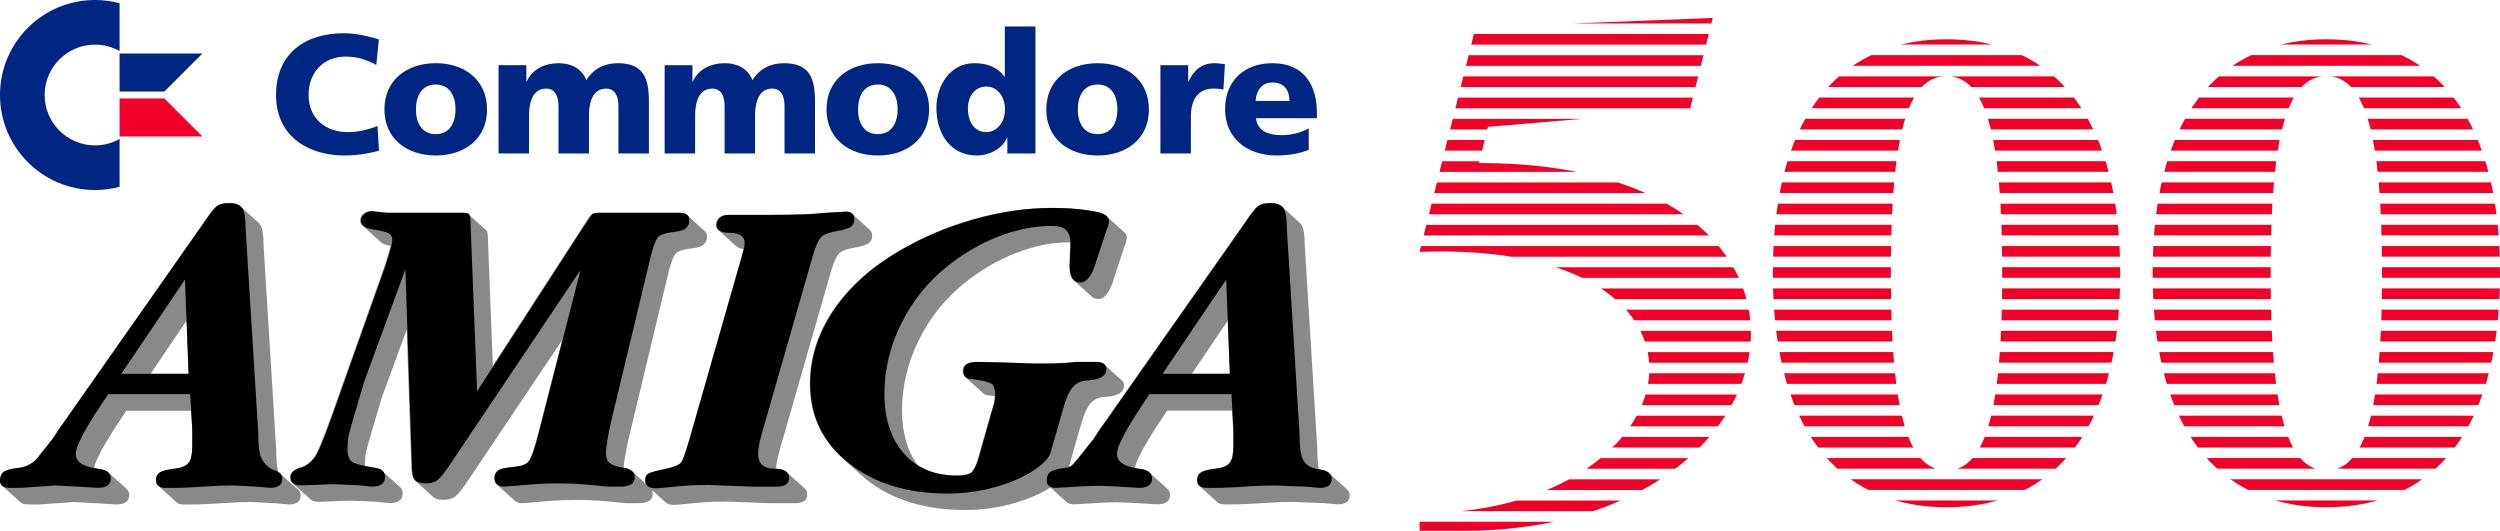 <?xml version="1.0" encoding="UTF-8"?><svg id="Layer_1" xmlns="http://www.w3.org/2000/svg" xmlns:xlink="http://www.w3.org/1999/xlink" viewBox="0 0 3839 815.11"><defs><style>.cls-1{fill:none;}.cls-2{clip-path:url(#clippath);}.cls-3{fill:#002684;}.cls-4{fill:#f20029;}.cls-5{fill:#898989;}.cls-6{clip-path:url(#clippath-1);}.cls-7{clip-path:url(#clippath-2);}</style><clipPath id="clippath"><path class="cls-1" d="M2271.11,250.31c605,0,513.6,564.8-23.6,564.8h-67.6v-26.8c425.1,0,513.9-420.1,0-401.6l86-344.7,364.2-14.5-35.2,140.9-310,26.4-13.8,55.5Z"/></clipPath><clipPath id="clippath-1"><path class="cls-1" d="M2989.1,60.31c-147.3,0-266.7,96.2-266.7,359.3s119.4,359.3,266.7,359.3,266.7-96.2,266.7-359.3-119.4-359.3-266.7-359.3Zm0,662c-62,0-85.5-96.1-85.5-302.7s23.5-302.7,85.5-302.7,85.5,96.1,85.5,302.7-23.5,302.7-85.5,302.7Z"/></clipPath><clipPath id="clippath-2"><path class="cls-1" d="M3572.3,60.31c-147.3,0-266.7,96.2-266.7,359.3s119.4,359.3,266.7,359.3,266.7-96.1,266.7-359.3-119.4-359.3-266.7-359.3Zm0,662c-62,0-85.5-96.1-85.5-302.7s23.5-302.7,85.5-302.7,85.5,96.1,85.5,302.7-23.5,302.7-85.5,302.7Z"/></clipPath></defs><g><g><path class="cls-3" d="M183.63,213.39c-11.17,6.27-24.03,9.86-37.73,9.86-42.65,0-77.35-34.7-77.35-77.35s34.7-77.35,77.35-77.35c13.69,0,26.56,3.59,37.73,9.86V4.95c-12.04-3.21-24.68-4.95-37.73-4.95C65.32,0,0,65.32,0,145.9s65.32,145.9,145.9,145.9c13.05,0,25.69-1.74,37.73-4.95v-73.46Z"/><polygon class="cls-3" points="244.83 140.58 252.41 140.58 310.77 82.22 244.83 82.22 225.52 82.22 183.63 82.22 183.63 140.58 225.52 140.58 244.83 140.58"/><polygon class="cls-4" points="244.83 151.21 225.52 151.21 183.63 151.21 183.63 209.57 225.52 209.57 244.83 209.57 310.77 209.57 252.41 151.21 244.83 151.21"/></g><g><path class="cls-3" d="M582.01,231.47c-13.78,3.38-29.12,7.28-53.82,7.28-48.36,0-104.26-24.44-104.26-93.08,0-63.18,44.2-94.64,104-94.64,18.46,0,36.4,4.16,53.82,9.36l-3.9,39.26c-15.6-8.58-30.68-12.74-47.32-12.74-34.32,0-56.68,24.96-56.68,58.76,0,35.62,25.22,57.2,60.58,57.2,15.86,0,31.98-4.16,45.24-9.36l2.34,37.96Z"/><path class="cls-3" d="M590.33,168.03c0-44.98,34.06-70.98,78.78-70.98s78.78,26,78.78,70.98-34.06,70.72-78.78,70.72-78.78-26-78.78-70.72Zm109.2,0c0-20.28-8.84-38.22-30.42-38.22s-30.42,17.94-30.42,38.22,8.84,37.96,30.42,37.96,30.42-17.94,30.42-37.96Z"/><path class="cls-3" d="M765.58,100.17h42.64v24.96h.52c9.36-19.5,28.08-28.08,49.4-28.08,19.24,0,35.1,8.32,42.38,26,10.92-18.2,28.86-26,48.1-26,39,0,47.84,22.1,47.84,58.76v79.82h-46.8v-72.8c0-15.34-5.46-26.78-18.72-26.78-16.64,0-26.52,13.26-26.52,42.38v57.2h-46.8v-72.8c0-15.34-5.46-26.78-18.72-26.78-16.64,0-26.52,13.26-26.52,42.38v57.2h-46.8V100.17Z"/><path class="cls-3" d="M1020.64,100.17h42.64v24.96h.52c9.36-19.5,28.08-28.08,49.4-28.08,19.24,0,35.1,8.32,42.38,26,10.92-18.2,28.86-26,48.1-26,39,0,47.84,22.1,47.84,58.76v79.82h-46.8v-72.8c0-15.34-5.46-26.78-18.72-26.78-16.64,0-26.52,13.26-26.52,42.38v57.2h-46.8v-72.8c0-15.34-5.46-26.78-18.72-26.78-16.64,0-26.52,13.26-26.52,42.38v57.2h-46.8V100.17Z"/><path class="cls-3" d="M1269.21,168.03c0-44.98,34.06-70.98,78.78-70.98s78.78,26,78.78,70.98-34.06,70.72-78.78,70.72-78.78-26-78.78-70.72Zm109.2,0c0-20.28-8.84-38.22-30.42-38.22s-30.42,17.94-30.42,38.22,8.84,37.96,30.42,37.96,30.42-17.94,30.42-37.96Z"/><path class="cls-3" d="M1590.05,235.63h-43.16v-24.18h-.52c-5.98,15.08-24.96,27.3-46.54,27.3-40.3,0-61.88-33.28-61.88-73.32,0-33.28,20.54-68.38,57.98-68.38,18.72,0,34.58,4.94,46.54,20.54h.52V40.63h47.06V235.63Zm-75.4-32.76c15.6,0,28.6-14.82,28.6-34.58s-11.44-35.36-28.6-35.36c-18.2,0-28.34,15.6-28.34,33.54,0,21.58,10.66,36.4,28.34,36.4Z"/><path class="cls-3" d="M1606.69,168.03c0-44.98,34.06-70.98,78.78-70.98s78.78,26,78.78,70.98-34.06,70.72-78.78,70.72-78.78-26-78.78-70.72Zm109.2,0c0-20.28-8.84-38.22-30.42-38.22s-30.42,17.94-30.42,38.22,8.84,37.96,30.42,37.96,30.42-17.94,30.42-37.96Z"/><path class="cls-3" d="M1878.66,137.61c-5.2-1.56-10.4-1.56-15.86-1.56-21.84,0-34.06,15.86-34.06,42.38v57.2h-46.8V100.17h42.64v24.96h.52c8.06-17.16,19.76-28.08,40.04-28.08,5.46,0,11.18,.78,15.86,1.56l-2.34,39Z"/><path class="cls-3" d="M1928.58,181.55c2.6,18.72,16.9,26,39.78,26,12.74,0,27.3-2.86,41.34-10.4v33.02c-15.08,5.98-32.24,8.58-49.66,8.58-44.72,0-78.78-26.26-78.78-70.98s30.42-70.72,72.54-70.72c50.18,0,68.38,35.62,68.38,75.92v8.58h-93.6Zm51.48-26.52c0-15.6-7.28-28.34-26-28.34-16.9,0-24.96,12.74-26,28.34h52Z"/></g></g><g><path class="cls-5" d="M456.86,751.26c-.13-.11-.24-.23-.37-.34-.13-.11-.23-.23-.36-.33-.13-.11-.24-.23-.37-.34-.13-.11-.23-.23-.37-.34-.13-.11-.23-.23-.37-.33-.13-.11-.23-.23-.37-.33-.13-.11-.24-.23-.37-.34-.13-.11-.23-.23-.36-.33-.13-.11-.24-.23-.37-.34-.13-.11-.23-.23-.37-.33-.13-.11-.23-.23-.37-.34-.13-.11-.23-.23-.37-.33-.13-.11-.24-.23-.37-.34-.13-.11-.23-.23-.37-.33-.13-.11-.23-.23-.37-.34-.13-.11-.24-.23-.37-.33-.13-.11-.23-.23-.37-.34-.13-.11-.23-.23-.37-.33-.13-.11-.23-.23-.37-.33-.13-.11-.24-.23-.37-.34-.13-.11-.23-.23-.36-.33-.13-.11-.24-.23-.37-.34-.13-.11-.23-.23-.37-.33-.13-.11-.23-.23-.37-.34-.13-.11-.23-.23-.37-.33-.13-.11-.24-.23-.37-.34-.13-.11-.23-.23-.37-.33-.13-.11-.23-.23-.37-.34-.13-.11-.23-.23-.37-.33-.13-.11-.24-.23-.37-.34-.13-.11-.23-.23-.36-.33-.13-.11-.24-.23-.37-.34-.13-.11-.23-.23-.37-.33-.13-.11-.23-.23-.37-.33-.13-.11-.23-.23-.37-.34-.13-.11-.24-.23-.37-.34-.13-.11-.23-.23-.36-.33-.13-.11-.24-.23-.37-.33-.13-.11-.24-.23-.37-.34-.13-.11-.23-.23-.36-.33-.13-.11-.24-.23-.37-.34-.13-.11-.23-.23-.37-.33-.13-.11-.24-.23-.37-.34-.13-.11-.23-.23-.36-.33-.13-.11-.24-.23-.37-.34-.13-.11-.23-.23-.37-.33-.13-.11-.23-.23-.37-.33-.13-.11-.23-.23-.37-.34-.13-.11-.24-.23-.37-.34-.13-.11-.23-.23-.36-.33-.13-.11-.24-.23-.37-.33-.13-.11-.23-.23-.37-.34-.13-.11-.23-.23-.37-.33-.13-.11-.23-.23-.37-.33-.13-.11-.24-.23-.37-.34-.13-.11-.23-.23-.37-.34-.13-.11-.23-.23-.37-.33-.13-.11-.23-.23-.37-.33-.13-.11-.24-.23-.37-.34-.13-.11-.23-.23-.36-.33-.13-.11-.24-.23-.37-.34-.13-.11-.23-.23-.37-.33-.13-.11-.23-.23-.37-.34-.13-.11-.24-.23-.37-.33-.13-.11-.23-.23-.37-.34-.13-.11-.23-.23-.37-.33-.13-.11-.23-.23-.37-.33-.13-.11-.24-.23-.37-.34-.13-.11-.23-.23-.37-.34-.13-.11-.23-.23-.37-.33-.13-.11-.23-.23-.37-.33-.13-.11-.24-.23-.37-.34-.13-.11-.23-.23-.36-.33-.13-.11-.24-.23-.37-.34-.13-.11-.23-.23-.37-.33-.48-.42-1.02-.82-1.6-1.19-.39-1.21-.77-2.42-1.03-3.68-1.52-7.56-2.29-17.63-2.29-30.21l-19.39-313.68c0-16.73-1.78-27.6-5.32-32.63-.52-.74-1.14-1.41-1.79-2.04-.11-.12-.25-.22-.37-.34-.11-.12-.25-.22-.37-.33-.11-.12-.25-.22-.37-.34-.11-.12-.25-.22-.37-.34-.11-.12-.25-.22-.37-.33-.11-.12-.25-.22-.37-.33-.11-.12-.25-.22-.37-.34-.11-.12-.25-.22-.36-.33-.11-.12-.25-.22-.37-.34-.11-.12-.25-.22-.37-.34-.11-.12-.25-.22-.37-.33-.11-.12-.25-.22-.37-.33-.11-.12-.25-.22-.37-.34-.11-.12-.25-.22-.37-.33-.11-.12-.25-.22-.37-.33-.11-.12-.25-.22-.37-.34-.11-.12-.25-.22-.37-.34-.11-.12-.25-.22-.37-.33-.11-.12-.25-.22-.37-.33-.11-.12-.25-.22-.37-.34-.11-.12-.25-.22-.36-.33-.11-.12-.25-.22-.37-.34-.11-.12-.25-.22-.37-.34-.11-.12-.25-.22-.37-.33-.11-.12-.25-.22-.37-.33-.11-.12-.25-.22-.37-.34-.11-.12-.25-.22-.36-.33-.11-.12-.25-.22-.37-.34-.11-.12-.25-.22-.37-.33-.11-.12-.25-.22-.37-.34-.11-.12-.25-.22-.37-.33-.11-.12-.25-.22-.37-.34-.11-.12-.25-.22-.37-.33-.11-.12-.25-.22-.37-.34-.11-.12-.25-.22-.37-.33-.11-.12-.25-.22-.37-.34-.11-.12-.25-.22-.37-.33-.11-.12-.25-.22-.37-.33-.11-.12-.25-.22-.37-.34-.11-.12-.25-.22-.36-.33-.11-.12-.25-.22-.37-.34-.11-.12-.25-.22-.37-.33-.11-.12-.25-.22-.37-.34-.11-.12-.25-.22-.37-.33-.11-.12-.25-.22-.37-.34-.11-.12-.25-.22-.37-.33-.11-.12-.25-.22-.37-.34-.11-.12-.25-.22-.37-.33-.11-.12-.25-.22-.37-.34-.11-.12-.25-.22-.36-.33-.11-.12-.25-.22-.37-.33-.11-.12-.25-.22-.37-.34-.11-.12-.25-.22-.37-.33-.11-.12-.25-.22-.37-.33-.11-.12-.25-.22-.37-.34-.11-.12-.25-.22-.36-.33-.11-.12-.25-.22-.37-.34-.11-.12-.25-.22-.37-.33-.11-.12-.25-.22-.37-.34-.11-.12-.25-.22-.36-.33-.11-.12-.25-.22-.37-.34-.11-.12-.25-.22-.37-.34-.11-.12-.25-.22-.36-.33-.11-.12-.25-.22-.37-.33-.11-.12-.25-.22-.37-.34-.11-.12-.25-.22-.37-.33-.11-.12-.25-.22-.37-.33-.11-.12-.25-.22-.37-.34-.11-.12-.25-.22-.36-.33-.11-.12-.25-.22-.37-.34-.11-.12-.25-.22-.37-.33-.11-.12-.25-.22-.37-.34-.11-.12-.25-.22-.37-.33-.11-.12-.25-.22-.37-.34-.11-.12-.25-.22-.37-.34-3.76-3.87-9.85-5.82-18.28-5.82s-15.23,1.67-19.39,5c-4.17,3.35-11.26,12.51-21.27,27.53L113.84,625.91l-11.26,16.26-11.26,15.64-10.63,16.26-24.39,30.66c-7.51,7.93-16.78,12.51-27.84,13.76-11.04,1.25-18.55,3.23-22.52,5.94C1.99,727.17,0,731.64,0,737.9c0,3.78,1.27,6.6,3.8,8.47,.13,.11,.23,.23,.37,.34,.13,.11,.23,.23,.37,.33,.13,.11,.23,.23,.37,.33,.13,.11,.23,.23,.37,.34,.13,.11,.23,.23,.37,.34,.13,.11,.23,.23,.37,.33,.13,.11,.23,.23,.37,.33,.13,.11,.23,.23,.37,.34,.13,.11,.23,.23,.37,.33,.13,.11,.23,.23,.37,.34,.13,.11,.23,.23,.37,.33,.13,.11,.23,.23,.37,.33,.13,.11,.23,.23,.37,.34,.13,.11,.23,.23,.37,.34,.13,.11,.23,.23,.37,.33,.13,.11,.23,.23,.37,.33,.13,.11,.23,.23,.37,.34,.13,.11,.23,.23,.37,.34,.13,.11,.23,.23,.37,.33,.13,.11,.23,.23,.37,.33,.13,.11,.23,.23,.37,.34,.13,.11,.23,.23,.37,.33,.13,.11,.23,.23,.37,.34,.13,.11,.23,.23,.37,.33,.13,.11,.23,.23,.37,.34,.13,.11,.23,.23,.37,.33,.13,.11,.23,.23,.37,.34,.13,.11,.23,.23,.37,.33,.13,.11,.23,.23,.37,.34,.13,.11,.23,.23,.37,.33,.13,.11,.23,.23,.37,.33,.13,.11,.23,.23,.37,.34,.13,.11,.23,.23,.37,.33,.13,.11,.23,.23,.37,.34,.13,.11,.23,.23,.37,.33,.13,.11,.23,.23,.37,.34,.13,.11,.23,.23,.37,.33,.13,.11,.23,.23,.37,.34,.13,.11,.23,.23,.37,.33,.13,.11,.23,.23,.37,.34,.13,.11,.23,.23,.37,.33,.13,.11,.23,.23,.37,.33,.13,.11,.23,.23,.37,.34,.13,.11,.23,.23,.37,.33,.13,.11,.23,.23,.37,.34,.13,.11,.23,.23,.37,.33,.13,.11,.23,.23,.37,.34,.13,.11,.23,.23,.37,.33,.13,.11,.23,.23,.37,.34,.13,.11,.23,.23,.37,.33,.13,.11,.23,.23,.37,.33,.13,.11,.23,.23,.37,.34,.13,.11,.23,.23,.37,.34,.13,.11,.23,.23,.37,.33,.13,.11,.23,.23,.37,.33,.13,.11,.23,.23,.37,.34,.13,.11,.23,.23,.37,.33,.13,.11,.23,.23,.37,.34,.13,.11,.23,.23,.37,.33,.13,.11,.23,.23,.37,.34,.13,.11,.23,.23,.37,.33,.13,.11,.23,.23,.37,.34,.13,.11,.23,.23,.37,.33,.13,.11,.23,.23,.37,.33,.13,.11,.23,.23,.37,.34,.13,.11,.23,.23,.37,.34,.13,.11,.23,.23,.37,.33,.13,.11,.23,.23,.37,.33,.13,.11,.23,.23,.37,.34,.13,.11,.23,.23,.37,.33,.13,.11,.23,.23,.37,.34,.13,.11,.23,.23,.37,.33,.13,.11,.23,.23,.37,.34,.13,.11,.23,.23,.37,.33,.13,.11,.23,.23,.37,.34,2.5,2.06,6.33,3.12,11.58,3.12h16.89l53.17-3.75,41.29,2.25,23.77,1.51c13.34,0,20.02-4.81,20.02-14.45,0-3.3-1.02-6.03-2.96-8.25-.52-.66-1.1-1.28-1.78-1.84-.12-.11-.24-.23-.37-.33-.12-.11-.24-.23-.37-.33-.12-.11-.24-.23-.37-.34-.12-.11-.24-.23-.37-.34-.12-.11-.24-.23-.37-.33-.12-.11-.24-.23-.37-.33-.12-.11-.24-.23-.37-.34-.12-.11-.24-.23-.37-.34-.12-.11-.24-.23-.37-.33-.12-.11-.24-.23-.37-.33-.12-.11-.24-.23-.37-.34-.12-.11-.24-.23-.37-.33-.12-.11-.24-.23-.37-.34-.12-.11-.24-.23-.37-.33-.12-.11-.24-.23-.37-.33-.12-.11-.24-.23-.37-.34-.12-.11-.24-.23-.37-.34-.12-.11-.24-.23-.37-.33-.12-.11-.24-.23-.37-.33-.12-.11-.24-.23-.37-.34-.12-.11-.24-.23-.37-.33-.12-.11-.24-.23-.37-.34-.12-.11-.24-.23-.37-.33-.12-.11-.24-.23-.37-.34-.12-.11-.24-.23-.37-.33-.12-.11-.24-.23-.37-.34-.12-.11-.24-.23-.37-.33-.12-.11-.24-.23-.37-.34-.12-.11-.24-.23-.37-.33-.12-.11-.24-.23-.37-.34-.12-.11-.24-.23-.37-.33-.12-.11-.24-.23-.37-.33-.12-.11-.24-.23-.37-.34-.12-.11-.24-.23-.37-.33-.12-.11-.24-.23-.37-.34-.12-.11-.24-.23-.37-.33-.12-.11-.24-.23-.37-.34-.12-.11-.24-.23-.37-.33-.12-.11-.24-.23-.37-.34-.12-.11-.24-.23-.37-.33-.12-.11-.24-.23-.37-.34-.12-.11-.24-.23-.37-.33-.12-.11-.24-.23-.37-.34-.12-.11-.24-.23-.37-.33-.12-.11-.24-.23-.37-.33-.12-.11-.24-.23-.37-.34-.12-.11-.24-.23-.37-.33-.12-.11-.24-.23-.37-.34-.12-.11-.24-.23-.37-.33-.12-.11-.24-.23-.37-.34-.12-.11-.24-.23-.37-.33-.12-.11-.24-.23-.37-.34-.12-.11-.24-.23-.37-.33-.12-.11-.24-.23-.37-.34-.12-.11-.24-.23-.37-.33-.12-.11-.24-.23-.37-.34-.12-.11-.24-.23-.37-.33-.12-.11-.24-.23-.37-.33-.12-.11-.24-.23-.37-.34-.12-.11-.24-.23-.37-.33-.12-.11-.24-.23-.37-.34-.12-.11-.24-.23-.37-.33-.12-.11-.24-.23-.37-.33-.12-.11-.24-.23-.37-.34-.12-.11-.24-.23-.37-.34-.12-.11-.24-.23-.37-.33-.12-.11-.24-.23-.37-.33-.12-.11-.24-.23-.37-.34-.12-.11-.24-.23-.37-.34-.12-.11-.24-.23-.37-.33-.12-.11-.24-.23-.37-.33-.12-.11-.24-.23-.37-.34-.12-.11-.24-.23-.37-.33-.18-.16-.37-.32-.56-.47-.41-.36-.92-.66-1.39-.98-.22-.14-.4-.31-.64-.45-2.69-1.64-6.22-2.81-10.66-3.47-3.1-.37-6-.81-8.7-1.33,.82-5.46,3.2-11.83,7.2-19.14,2.1-5.02,5.67-11.73,10.71-20.11,2.52-4.18,6.51-10.68,11.97-19.48l19.53-29.53h99.59l1.7,29.66v25.65c0,11.68-1.88,19.92-5.63,24.71-3.75,4.8-11.06,7.82-21.89,9.07-10.85,1.25-18.25,3.13-22.21,5.63-3.97,2.5-5.94,6.47-5.94,11.88,0,4.03,1.25,7.02,3.73,9,.12,.11,.24,.23,.37,.34,.12,.11,.24,.23,.37,.33,.12,.11,.24,.23,.37,.34,.12,.11,.24,.23,.37,.33,.12,.11,.24,.23,.37,.34,.12,.11,.24,.23,.37,.33,.12,.11,.24,.23,.37,.33,.12,.11,.24,.23,.37,.34,.12,.11,.24,.23,.37,.33,.12,.11,.24,.23,.37,.33,.12,.11,.24,.23,.37,.34,.12,.11,.24,.23,.37,.34,.12,.11,.24,.23,.37,.33,.12,.11,.24,.23,.37,.33,.12,.11,.24,.23,.37,.34,.12,.11,.24,.23,.37,.34,.12,.11,.24,.23,.37,.33,.12,.11,.24,.23,.37,.34,.12,.11,.24,.23,.37,.33,.12,.11,.24,.23,.37,.33,.12,.11,.24,.23,.37,.34,.12,.11,.24,.23,.37,.33,.12,.11,.24,.23,.37,.33,.12,.11,.24,.23,.37,.34,.12,.11,.24,.23,.37,.34,.12,.11,.24,.23,.37,.33,.12,.11,.24,.23,.37,.33,.12,.11,.24,.23,.37,.34,.12,.11,.24,.23,.37,.33,.12,.11,.24,.23,.37,.34,.12,.11,.24,.23,.37,.33,.12,.11,.24,.23,.37,.34,.12,.11,.24,.23,.37,.33,.12,.11,.24,.23,.37,.34,.12,.11,.24,.23,.37,.33,.12,.11,.24,.23,.37,.34,.12,.11,.24,.23,.37,.33,.12,.11,.24,.23,.37,.34,.12,.11,.24,.23,.37,.33,.12,.11,.24,.23,.37,.34,.12,.11,.24,.23,.37,.33,.12,.11,.24,.23,.37,.33,.12,.11,.24,.23,.37,.34,.12,.11,.24,.23,.37,.33,.12,.11,.24,.23,.37,.34,.12,.11,.24,.23,.37,.33,.12,.11,.24,.23,.37,.34,.12,.11,.24,.23,.37,.33,.12,.11,.24,.23,.37,.34,.12,.11,.24,.23,.37,.33,.12,.11,.24,.23,.37,.34,.12,.11,.24,.23,.37,.33,.12,.11,.24,.23,.37,.34,.12,.11,.24,.23,.37,.33,.12,.11,.24,.23,.37,.34,.12,.11,.24,.23,.37,.33,.12,.11,.24,.23,.37,.34,.12,.11,.24,.23,.37,.33,.12,.11,.24,.23,.37,.33,.12,.11,.24,.23,.37,.34,.12,.11,.24,.23,.37,.33,.12,.11,.24,.23,.37,.33,.12,.11,.24,.23,.37,.34,.12,.11,.24,.23,.37,.34,.12,.11,.24,.23,.37,.33,.12,.11,.24,.23,.37,.34,.12,.11,.24,.23,.37,.33,.12,.11,.24,.23,.37,.34,.12,.11,.24,.23,.37,.33,.12,.11,.24,.23,.37,.34,.12,.11,.24,.23,.37,.33,.12,.11,.24,.23,.37,.33,.12,.11,.24,.23,.37,.34,.12,.11,.24,.23,.37,.33,.12,.11,.24,.23,.37,.33,2.39,2.13,6.05,3.22,11.03,3.22h20.64c15.84-.62,30.75-1.41,44.73-2.35,13.97-.94,26.79-1.41,38.47-1.41l36.85,1.88,20.02,1.88c12.51,0,18.77-4.59,18.77-13.8,0-3.93-1.49-7.09-4.45-9.49Zm-225.6-177.26l55.21-81.69,3.17,81.69h-58.38Z"/><path class="cls-5" d="M1235.74,750.07c-.11-.12-.25-.22-.37-.33-.11-.12-.25-.22-.37-.34-.11-.12-.25-.22-.37-.33-.11-.12-.25-.22-.37-.34-.11-.12-.25-.22-.37-.34-.11-.12-.25-.22-.37-.33-.11-.12-.25-.22-.37-.33-.11-.12-.25-.22-.37-.34-.11-.12-.25-.22-.37-.33-.11-.12-.25-.22-.37-.34-.11-.12-.25-.22-.37-.33-.11-.12-.25-.22-.37-.33-.11-.12-.25-.22-.37-.34-.11-.12-.25-.22-.37-.33-.11-.12-.25-.22-.37-.34-.11-.12-.25-.22-.37-.33-.11-.12-.25-.22-.37-.34-.11-.12-.25-.22-.37-.34-.11-.12-.25-.22-.37-.33-.11-.12-.25-.22-.37-.33-.11-.12-.25-.22-.37-.34-.11-.12-.25-.22-.37-.33-.11-.12-.25-.22-.37-.34-.11-.12-.25-.22-.37-.33-.11-.12-.25-.22-.37-.34-.11-.12-.25-.22-.37-.33-.11-.12-.25-.22-.37-.34-.11-.12-.25-.22-.37-.33-.11-.12-.25-.22-.37-.33-.11-.12-.25-.22-.37-.34-.11-.12-.25-.22-.37-.34-.11-.12-.25-.22-.37-.33-.11-.12-.25-.22-.37-.33-.11-.12-.25-.22-.37-.34-.11-.12-.25-.22-.37-.33-.11-.12-.25-.22-.37-.34-.11-.12-.25-.22-.37-.33-.11-.12-.25-.22-.37-.34-.11-.12-.25-.22-.37-.33-.11-.12-.25-.22-.37-.34-.11-.12-.25-.22-.37-.33-.11-.12-.25-.22-.37-.33-.11-.12-.25-.22-.37-.34-.11-.12-.25-.22-.37-.34-.11-.12-.25-.22-.37-.33-.11-.12-.25-.22-.37-.33-.11-.12-.25-.22-.37-.34-.11-.12-.25-.22-.37-.33-.11-.12-.25-.22-.37-.34-.11-.12-.25-.22-.37-.33-.11-.12-.25-.22-.37-.33-.11-.12-.25-.22-.37-.34-.11-.12-.25-.22-.37-.34-.11-.12-.25-.22-.37-.33-.11-.12-.25-.22-.37-.33-.11-.12-.25-.22-.37-.34-.11-.12-.25-.22-.37-.34-.11-.12-.25-.22-.37-.33-.11-.12-.25-.22-.37-.33-.11-.12-.25-.22-.37-.34-.11-.12-.25-.22-.37-.33-.11-.12-.25-.22-.37-.34-.11-.12-.25-.22-.37-.33-.11-.12-.25-.22-.37-.33-.11-.12-.25-.22-.37-.34-.11-.12-.25-.22-.37-.34-.11-.12-.25-.22-.37-.33-.11-.12-.25-.22-.37-.33-.11-.12-.25-.22-.37-.34-.11-.12-.25-.22-.37-.34-.11-.12-.25-.22-.37-.33-.11-.12-.25-.22-.37-.33-.11-.12-.25-.22-.37-.34-.11-.12-.25-.22-.37-.33-3.12-3.32-8.68-5.11-16.52-5.47,.32-6.95,2.17-16.44,5.56-28.53l78.82-274.62c4.17-13.76,8.13-22.73,11.89-26.9,3.75-4.17,11.15-7.19,22.21-9.07,11.05-1.88,18.66-4.07,22.83-6.57,4.17-2.5,6.26-6.46,6.26-11.89,0-4.09-1.14-7.1-3.36-9.08-.12-.12-.24-.22-.37-.33-.12-.12-.24-.23-.37-.34-.12-.12-.24-.22-.37-.33-.12-.12-.24-.23-.37-.34-.12-.12-.24-.22-.37-.33-.12-.12-.24-.23-.37-.34-.12-.12-.24-.22-.37-.33-.12-.12-.24-.22-.37-.33-.12-.12-.24-.23-.37-.34-.12-.12-.24-.22-.37-.33-.12-.12-.24-.23-.37-.34-.12-.12-.24-.22-.37-.33-.12-.12-.24-.23-.37-.34-.12-.12-.24-.22-.37-.33-.12-.12-.24-.23-.37-.34-.12-.12-.24-.22-.37-.33-.12-.12-.24-.23-.37-.34-.12-.12-.24-.22-.37-.33-.12-.12-.24-.23-.37-.34-.12-.12-.24-.22-.37-.33-.12-.12-.24-.22-.37-.33-.12-.12-.24-.23-.37-.34-.12-.12-.24-.22-.37-.33-.12-.12-.24-.23-.37-.34-.12-.12-.24-.22-.37-.33-.12-.12-.24-.23-.37-.34-.12-.12-.24-.22-.37-.33-.12-.12-.24-.23-.37-.34-.12-.12-.24-.22-.37-.33-.12-.12-.24-.23-.37-.34-.12-.12-.24-.22-.37-.33-.12-.12-.24-.23-.37-.34-.12-.12-.24-.22-.37-.33-.12-.12-.24-.22-.37-.34-.12-.12-.24-.22-.37-.33-.12-.12-.24-.22-.37-.33-.12-.12-.24-.23-.37-.34-.12-.12-.24-.23-.37-.34-.12-.12-.24-.22-.37-.33-.12-.12-.24-.22-.37-.33-.12-.12-.24-.23-.37-.34-.12-.12-.24-.22-.37-.33-.12-.12-.24-.23-.37-.34-.12-.12-.24-.22-.37-.33-.12-.12-.24-.23-.37-.34-.12-.12-.24-.22-.37-.33-.12-.12-.24-.22-.37-.34-.12-.12-.24-.22-.37-.33-.12-.12-.24-.22-.37-.33-.12-.12-.24-.23-.37-.34-.12-.12-.24-.23-.37-.34-.12-.12-.24-.22-.37-.33-.12-.12-.24-.22-.37-.33-.12-.12-.24-.23-.37-.34-.12-.12-.24-.22-.37-.33-.12-.12-.24-.23-.37-.34-.12-.12-.24-.22-.37-.33-.12-.12-.24-.22-.37-.33-.12-.12-.24-.23-.37-.34-.12-.12-.24-.22-.37-.33-.12-.12-.24-.23-.37-.34-.12-.12-.24-.22-.37-.33-.12-.12-.24-.23-.37-.34-.12-.12-.24-.22-.37-.33-.12-.12-.24-.23-.37-.34-.12-.12-.24-.22-.37-.33-.12-.12-.24-.23-.37-.34-.12-.12-.24-.22-.37-.33-.12-.12-.24-.23-.37-.34-.12-.12-.24-.22-.37-.33-.12-.12-.24-.22-.37-.33-.12-.12-.24-.23-.37-.34-.12-.12-.24-.22-.37-.33-.12-.12-.24-.23-.37-.34-.12-.12-.24-.22-.37-.33-2.08-2.08-5.24-3.14-9.51-3.14l-33.16,2c-15.86,2-43.79,3-83.83,3h-63.18c-5.85,0-10.43,1.4-13.76,4.19-3.34,2.8-5.01,6.58-5.01,11.37,0,3.11,1.05,5.6,3.08,7.5,.11,.12,.25,.22,.37,.33,.11,.12,.25,.22,.37,.33,.11,.12,.25,.22,.37,.34,.11,.12,.25,.22,.37,.33,.11,.12,.25,.22,.37,.34,.11,.12,.25,.22,.37,.33,.11,.12,.25,.22,.37,.34,.11,.12,.25,.22,.37,.33,.11,.12,.25,.22,.37,.34,.11,.12,.25,.22,.37,.33,.11,.12,.25,.22,.37,.34,.11,.12,.25,.22,.37,.33,.11,.12,.25,.22,.37,.34,.11,.12,.25,.22,.37,.33,.11,.12,.25,.22,.37,.34,.11,.12,.25,.22,.37,.33,.11,.12,.25,.22,.37,.33,.11,.12,.25,.22,.37,.34,.11,.12,.25,.22,.37,.33,.11,.12,.25,.22,.37,.34,.11,.12,.25,.22,.37,.33,.11,.12,.25,.22,.37,.34,.11,.12,.25,.22,.37,.33,.11,.12,.25,.22,.37,.34,.11,.12,.25,.22,.37,.33,.11,.12,.25,.22,.37,.34,.11,.12,.25,.22,.37,.33,.11,.12,.25,.22,.37,.34,.11,.12,.25,.22,.37,.33,.11,.12,.25,.22,.37,.34,.11,.12,.25,.22,.37,.33,.11,.12,.25,.22,.37,.34,.11,.12,.25,.22,.37,.33,.11,.12,.25,.22,.37,.33,.11,.12,.25,.22,.37,.34,.11,.12,.25,.22,.37,.34,.11,.12,.25,.22,.37,.33,.11,.12,.25,.22,.37,.33,.11,.12,.25,.22,.37,.34,.11,.12,.25,.22,.37,.33,.11,.12,.25,.22,.37,.34,.11,.12,.25,.22,.37,.33,.11,.12,.25,.22,.37,.33,.11,.12,.25,.22,.37,.34,.11,.12,.25,.22,.37,.34,.11,.12,.25,.22,.37,.33,.11,.12,.25,.22,.37,.33,.11,.12,.25,.22,.37,.34,.11,.12,.25,.22,.37,.34,.11,.12,.25,.22,.37,.33,.11,.12,.25,.22,.37,.33,.11,.12,.25,.22,.37,.34,.11,.12,.25,.22,.37,.33,.11,.12,.25,.22,.37,.33,.11,.12,.25,.22,.37,.34,.11,.12,.25,.22,.37,.33,.11,.12,.25,.22,.37,.34,.11,.12,.25,.22,.37,.33,.11,.12,.25,.22,.37,.34,.11,.12,.25,.22,.37,.33,.11,.12,.25,.22,.37,.34,.11,.12,.25,.22,.37,.33,.11,.12,.25,.22,.37,.34,.11,.12,.25,.22,.37,.33,.11,.12,.25,.22,.37,.34,.11,.12,.25,.22,.37,.33,.11,.12,.25,.22,.37,.33,.11,.12,.25,.22,.37,.34,.11,.12,.25,.22,.37,.33,.11,.12,.25,.22,.37,.34,.11,.12,.25,.22,.37,.33,.11,.12,.25,.22,.37,.34,.11,.12,.25,.22,.37,.33,.11,.12,.25,.22,.37,.34,.11,.12,.25,.22,.37,.33,2.28,2.35,6.05,3.8,11.21,4.42-.72,3.12-1.71,6.85-2.99,11.27l-78.2,273.37c-6.68,23.77-11.48,37.85-14.39,42.23-2.93,4.38-11.06,7.93-24.4,10.63-13.35,2.72-21.9,5.01-25.65,6.88-3.75,1.88-5.63,5.32-5.63,10.32,0,2.1,.35,3.93,1.03,5.5-.06-.05-.13-.09-.19-.15-.12-.11-.24-.23-.37-.33-.12-.11-.24-.23-.37-.33-.12-.11-.24-.23-.37-.34-.12-.11-.24-.23-.37-.33-.12-.11-.24-.23-.37-.34-.12-.11-.24-.23-.37-.34-.12-.11-.24-.22-.37-.33-.12-.11-.24-.23-.37-.34-.12-.11-.24-.23-.37-.34-.12-.11-.24-.23-.37-.33-.12-.11-.24-.23-.37-.33-.12-.11-.24-.23-.37-.34-.12-.11-.24-.23-.37-.34-.12-.11-.24-.23-.37-.33-.12-.11-.24-.23-.37-.33-.12-.11-.24-.23-.37-.34-.12-.11-.24-.23-.37-.33-.12-.11-.24-.23-.37-.34-.12-.11-.24-.23-.37-.33-.12-.11-.24-.23-.37-.34-.12-.11-.24-.23-.37-.33-.12-.11-.24-.23-.37-.34-.12-.11-.24-.23-.37-.33-.12-.11-.24-.23-.37-.33-.12-.11-.24-.23-.37-.34-.12-.11-.24-.23-.37-.34-.12-.11-.24-.23-.37-.33-.12-.11-.24-.23-.37-.33-.12-.11-.24-.23-.37-.34-.12-.11-.24-.23-.37-.33-.12-.11-.24-.23-.37-.34-.12-.11-.24-.23-.37-.33-.12-.11-.24-.23-.37-.34-.12-.11-.24-.23-.37-.33-.12-.11-.24-.23-.37-.34-.12-.11-.24-.23-.37-.33-.12-.11-.24-.23-.37-.34-.12-.11-.24-.23-.37-.33-.12-.11-.24-.23-.37-.34-.12-.11-.24-.23-.37-.33-.12-.11-.24-.23-.37-.33-.12-.11-.24-.23-.37-.34-.12-.11-.24-.23-.37-.33-.12-.11-.24-.23-.37-.34-.12-.11-.24-.23-.37-.34-.12-.11-.24-.23-.37-.33-.12-.11-.24-.23-.37-.33-.12-.11-.24-.23-.37-.34-.12-.11-.24-.23-.37-.33-.12-.11-.24-.23-.37-.34-.12-.11-.24-.23-.37-.33-.12-.11-.24-.23-.37-.34-.12-.11-.24-.22-.37-.33-.12-.11-.24-.23-.37-.33-.12-.11-.24-.23-.37-.34-.12-.11-.24-.23-.37-.33-.12-.11-.24-.23-.37-.34-2.71-2.5-6.82-4.19-12.39-5.04-.07-.01-.13-.02-.19-.03,.26-3.72,1.05-9.59,2.4-17.68,1.66-9.99,3.33-18.53,5.01-25.61l61.3-255.48c3.75-15.4,7.4-25.29,10.95-29.67,3.54-4.37,12.51-7.28,26.9-8.74,14.39-1.46,21.58-7.39,21.58-17.81,0-3.8-1.2-6.63-3.57-8.5-.12-.11-.24-.23-.37-.34-.12-.11-.23-.23-.37-.33-.12-.11-.24-.23-.37-.34-.12-.11-.24-.23-.37-.33-.12-.11-.24-.23-.37-.34-.12-.11-.23-.23-.37-.33-.12-.11-.24-.23-.37-.34-.12-.11-.23-.23-.37-.33-.12-.11-.24-.23-.37-.34-.12-.11-.23-.23-.37-.33-.12-.11-.24-.23-.37-.34-.12-.11-.23-.23-.37-.33-.12-.11-.24-.23-.37-.34-.12-.11-.24-.23-.37-.33-.12-.11-.24-.23-.37-.33-.12-.11-.23-.23-.37-.34-.12-.11-.24-.23-.37-.34-.12-.11-.23-.23-.37-.33-.12-.11-.24-.23-.37-.33-.12-.11-.24-.23-.37-.34-.12-.11-.23-.23-.37-.33-.12-.11-.24-.23-.37-.34-.12-.11-.23-.23-.37-.33-.12-.11-.24-.23-.37-.34-.12-.11-.23-.23-.37-.33-.12-.11-.24-.23-.37-.34-.12-.11-.24-.23-.37-.33-.12-.11-.24-.23-.37-.33-.12-.11-.23-.23-.37-.34-.12-.11-.24-.23-.37-.34-.12-.11-.23-.23-.37-.33-.12-.11-.24-.23-.37-.33-.12-.11-.24-.23-.37-.34-.12-.11-.24-.23-.37-.33-.12-.11-.23-.23-.37-.33-.12-.11-.24-.23-.37-.34-.12-.11-.23-.23-.37-.33-.12-.11-.24-.23-.37-.34-.12-.11-.23-.23-.37-.33-.12-.11-.24-.23-.37-.34-.12-.11-.23-.23-.37-.33-.12-.11-.24-.23-.37-.34-.12-.11-.24-.23-.37-.34-.12-.11-.23-.23-.37-.33-.12-.11-.24-.23-.37-.33-.12-.11-.24-.23-.37-.34-.12-.11-.24-.23-.37-.33-.12-.11-.23-.23-.37-.33-.12-.11-.24-.23-.37-.34-.12-.11-.23-.23-.37-.33-.12-.11-.24-.23-.37-.34-.12-.11-.23-.23-.37-.33-.12-.11-.24-.23-.37-.34-.12-.11-.23-.23-.37-.33-.12-.11-.24-.23-.37-.34-.12-.11-.24-.23-.37-.33-.12-.11-.24-.23-.37-.34-.12-.11-.23-.23-.37-.33-.12-.11-.24-.23-.37-.34-.12-.11-.23-.23-.37-.33-.12-.11-.24-.23-.37-.34-.12-.11-.24-.23-.37-.33-.12-.11-.24-.23-.37-.33-.12-.11-.23-.23-.37-.34-.12-.11-.24-.23-.37-.34-.12-.11-.24-.23-.37-.33-.12-.11-.23-.23-.37-.33-.12-.11-.24-.23-.37-.34-.12-.11-.24-.23-.37-.33-.12-.11-.24-.23-.37-.34-.12-.11-.23-.23-.37-.33-.12-.11-.24-.23-.37-.34-.12-.11-.23-.23-.37-.33-.12-.11-.24-.23-.37-.34-.12-.11-.24-.23-.37-.33-2.29-2.03-5.79-3.07-10.56-3.07h-124.48c-5.01,0-8.35,.6-10.01,1.79-1.67,1.2-4.59,4.98-8.76,11.36l-143.58,221.67-7.48-191.28c0-8.34-.63-13.55-1.88-15.64-.23-.45-.63-.82-1.16-1.15-.12-.09-.19-.21-.33-.3-.13-.11-.21-.23-.37-.33-.13-.11-.21-.24-.37-.34-.13-.11-.21-.23-.37-.33-.13-.11-.21-.23-.37-.34-.13-.11-.21-.23-.37-.33-.13-.11-.21-.23-.37-.33-.13-.11-.21-.24-.37-.34-.13-.11-.21-.23-.37-.33-.13-.11-.21-.24-.37-.34-.13-.11-.21-.23-.37-.33-.13-.11-.21-.24-.37-.34-.13-.11-.21-.23-.37-.33-.13-.11-.21-.23-.37-.33-.13-.11-.21-.24-.37-.34-.13-.11-.21-.24-.37-.33-.13-.11-.21-.24-.37-.34-.13-.11-.21-.23-.37-.33-.13-.11-.21-.24-.37-.34-.13-.11-.21-.23-.37-.33-.13-.11-.21-.24-.37-.34-.13-.11-.21-.23-.37-.33-.13-.11-.21-.24-.37-.34-.13-.11-.21-.23-.37-.33-.13-.11-.21-.24-.37-.34-.13-.11-.21-.23-.37-.33-.13-.11-.21-.24-.37-.34-.13-.11-.21-.23-.37-.33-.13-.11-.21-.23-.37-.33-.13-.11-.21-.24-.37-.34-.13-.11-.21-.23-.37-.33-.13-.11-.21-.24-.37-.34-.13-.11-.21-.23-.37-.33-.13-.11-.21-.24-.37-.34-.13-.11-.21-.23-.37-.33-.13-.11-.21-.24-.37-.34-.13-.11-.21-.23-.37-.33-.13-.11-.21-.24-.37-.34-.13-.11-.21-.23-.37-.33-.13-.11-.21-.24-.37-.34-.13-.11-.21-.23-.37-.33-.13-.11-.21-.24-.37-.34-.13-.11-.21-.23-.37-.33-.13-.11-.21-.23-.37-.34-.13-.11-.21-.23-.37-.33-.13-.11-.21-.23-.37-.33-.13-.11-.21-.24-.37-.34-.13-.11-.21-.23-.37-.33-.13-.11-.21-.24-.37-.34-.13-.11-.21-.23-.37-.33-.13-.11-.21-.24-.37-.34-.13-.11-.21-.23-.37-.33-.13-.11-.21-.24-.37-.34-.13-.11-.21-.23-.37-.33-.13-.11-.21-.24-.37-.34-.13-.11-.21-.23-.37-.33-.13-.11-.21-.23-.37-.34-.13-.11-.21-.23-.37-.33-.13-.11-.21-.23-.37-.33-.13-.11-.21-.24-.37-.34-.13-.11-.21-.23-.37-.33-.13-.11-.21-.24-.37-.34-.13-.11-.21-.23-.37-.33-.13-.11-.21-.24-.37-.34-.13-.11-.21-.23-.37-.33-.13-.11-.21-.24-.37-.34-.13-.11-.21-.23-.37-.33-.13-.11-.21-.23-.37-.33-.13-.11-.21-.24-.37-.34-.13-.11-.21-.23-.37-.33-.13-.11-.21-.24-.37-.34-.13-.11-.21-.23-.37-.33-.13-.11-.21-.24-.37-.34-.13-.11-.21-.23-.37-.33-.12-.1-.18-.22-.32-.32-1.29-1.14-3.91-1.74-8.05-1.74h-117.61l-23.15-2.5c-4.6,0-8.56,1.47-11.89,4.38-3.34,2.92-5.01,6.25-5.01,10.01,0,2.82,1,5.21,2.91,7.21,.11,.12,.26,.22,.37,.34,.1,.12,.25,.22,.37,.33,.11,.12,.26,.22,.37,.34,.1,.12,.26,.22,.37,.33,.1,.12,.26,.22,.37,.34,.1,.12,.25,.22,.37,.33,.11,.12,.26,.22,.37,.34,.1,.12,.26,.22,.37,.33,.1,.12,.26,.22,.37,.34,.1,.12,.25,.22,.37,.33,.11,.12,.26,.22,.37,.34,.1,.12,.25,.22,.37,.33,.11,.12,.26,.22,.37,.33,.1,.12,.26,.22,.37,.34,.1,.12,.26,.22,.37,.33,.1,.12,.25,.22,.37,.34,.11,.12,.26,.22,.37,.34,.1,.12,.25,.22,.37,.33,.11,.12,.26,.22,.37,.34,.1,.12,.25,.22,.37,.34,.11,.12,.26,.22,.37,.33,.1,.12,.25,.22,.37,.33,.11,.12,.26,.22,.37,.34,.1,.12,.26,.22,.37,.34,.1,.12,.26,.22,.37,.33,.1,.12,.26,.22,.37,.34,.1,.12,.26,.22,.37,.33,.1,.12,.26,.22,.37,.33,.1,.12,.25,.22,.37,.34,.11,.12,.26,.22,.37,.34,.1,.12,.25,.22,.37,.33,.11,.12,.26,.22,.37,.34,.1,.12,.25,.22,.37,.34,.11,.12,.26,.22,.37,.33,.1,.12,.25,.22,.37,.33,.11,.12,.26,.22,.37,.34,.1,.12,.26,.22,.37,.34,.1,.12,.26,.22,.37,.33,.1,.12,.25,.22,.37,.33,.11,.12,.26,.22,.37,.34,.1,.12,.25,.22,.37,.33,.11,.12,.26,.22,.37,.34,.1,.12,.26,.22,.37,.33,.1,.12,.26,.22,.37,.34,.1,.12,.25,.22,.37,.33,.11,.12,.26,.22,.37,.34,.1,.12,.25,.22,.37,.33,.11,.12,.26,.22,.37,.34,.1,.12,.26,.22,.37,.33,.1,.12,.26,.22,.37,.34,.1,.12,.26,.22,.37,.33,.1,.12,.25,.22,.37,.33,.11,.12,.26,.22,.37,.34,.1,.12,.25,.22,.37,.33,.11,.12,.26,.22,.37,.34,.1,.12,.26,.22,.37,.33,.1,.12,.26,.22,.37,.34,.1,.12,.25,.22,.37,.33,.11,.12,.26,.22,.37,.34,.1,.12,.25,.22,.37,.33,.11,.12,.26,.22,.37,.34,.1,.12,.25,.22,.37,.33,.11,.12,.26,.22,.37,.34,.1,.12,.25,.22,.37,.33,.11,.12,.26,.22,.37,.33,.1,.12,.26,.22,.37,.34,.1,.12,.26,.22,.37,.33,.1,.12,.25,.22,.37,.34,.11,.12,.26,.22,.37,.34,.1,.12,.25,.22,.37,.33,.11,.12,.26,.22,.37,.34,.11,.12,.26,.22,.37,.34,.1,.12,.25,.22,.37,.33,.11,.12,.26,.22,.37,.34,.1,.12,.25,.22,.37,.33,2.83,3.21,8.03,5.4,15.59,6.57,.22,.03,.41,.07,.63,.1-1.75,7.4-4.98,18.18-9.71,32.37l-81.32,228.96c-13.35,37.12-22.32,58.49-26.9,64.12,0,0-1.79,1.97-3.98,4.38-4.39,4.83-9.95,8.55-16.22,10.38-11.01,3.2-16.52,8.19-16.52,14.96,0,4.21,1.38,7.34,4.14,9.43,.13,.11,.23,.23,.37,.34,.13,.11,.23,.23,.37,.33,.13,.11,.23,.23,.37,.34,.13,.11,.23,.23,.37,.33,.13,.11,.23,.23,.37,.34,.13,.11,.23,.23,.37,.33,.13,.11,.23,.23,.37,.34,.13,.11,.23,.23,.37,.33,.13,.11,.23,.23,.37,.33,.13,.11,.23,.23,.37,.34,.13,.11,.23,.23,.37,.33,.13,.11,.23,.23,.37,.34,.13,.11,.23,.23,.37,.33,.13,.11,.23,.23,.37,.34,.13,.11,.23,.23,.37,.33,.13,.11,.23,.23,.37,.34,.13,.11,.23,.23,.37,.33,.13,.11,.23,.23,.37,.34,.13,.11,.23,.23,.37,.33,.13,.11,.23,.23,.37,.34,.13,.11,.23,.23,.37,.33,.13,.11,.23,.23,.37,.34,.13,.11,.23,.23,.37,.33,.13,.11,.23,.23,.37,.33,.13,.11,.23,.23,.37,.34,.13,.11,.23,.23,.37,.33,.13,.11,.23,.23,.37,.34,.13,.11,.23,.23,.37,.33,.13,.11,.23,.23,.37,.33,.13,.11,.23,.23,.37,.34,.13,.11,.23,.23,.37,.34,.13,.11,.23,.23,.37,.33,.13,.11,.23,.23,.37,.34,.13,.11,.23,.23,.37,.33,.13,.11,.23,.23,.37,.34,.13,.11,.23,.23,.37,.33,.13,.11,.23,.23,.37,.33,.13,.11,.23,.23,.37,.34,.13,.11,.23,.23,.37,.33,.13,.11,.23,.23,.37,.34,.13,.11,.23,.23,.37,.33,.13,.11,.23,.23,.37,.33,.13,.11,.23,.23,.37,.34,.13,.11,.23,.23,.37,.34,.13,.11,.23,.23,.37,.33,.13,.11,.23,.23,.37,.33,.13,.11,.23,.23,.37,.34,.13,.11,.23,.23,.37,.33,.13,.11,.23,.23,.37,.34,.13,.11,.23,.23,.37,.33,.13,.11,.23,.23,.37,.34,.13,.11,.23,.23,.37,.33,.13,.11,.23,.23,.37,.34,.13,.11,.23,.23,.37,.33,.13,.11,.23,.23,.37,.34,.13,.11,.23,.23,.37,.33,.13,.11,.23,.23,.37,.34,.13,.11,.23,.23,.37,.33,.13,.11,.23,.23,.37,.33,.13,.11,.23,.23,.37,.34,.13,.11,.23,.23,.37,.33,.13,.11,.23,.23,.37,.34,.13,.11,.23,.23,.37,.33,.13,.11,.23,.23,.37,.34,.13,.11,.23,.23,.37,.33,.13,.11,.23,.23,.37,.34,.13,.11,.23,.23,.37,.33,.13,.11,.23,.23,.37,.34,.13,.11,.23,.23,.37,.33,.13,.11,.23,.23,.37,.34,.13,.11,.23,.23,.37,.33,.13,.11,.23,.23,.37,.34,.13,.11,.23,.23,.37,.33,.13,.11,.23,.23,.37,.34,.13,.11,.23,.23,.37,.33,2.71,2.26,6.85,3.42,12.49,3.42l48.6-1.88,36.91,1.5,23.15,2.25c13.34,0,20.02-5.02,20.02-15.07,0-4.24-1.53-7.49-4.49-9.83-.11-.1-.22-.2-.34-.3-.12-.11-.24-.23-.37-.33-.12-.11-.24-.23-.37-.34-.12-.11-.24-.23-.37-.34-.12-.11-.24-.23-.37-.33-.12-.11-.24-.23-.37-.34-.12-.11-.24-.23-.37-.33-.12-.11-.24-.23-.37-.33-.12-.11-.24-.23-.37-.34-.12-.11-.24-.23-.37-.33-.12-.11-.24-.23-.37-.33-.12-.11-.24-.23-.37-.34-.12-.11-.24-.23-.37-.34-.12-.11-.24-.23-.37-.33-.12-.11-.24-.23-.37-.33-.12-.11-.24-.23-.37-.34-.12-.11-.24-.23-.37-.33-.12-.11-.24-.23-.37-.34-.12-.11-.24-.23-.37-.33-.12-.11-.24-.23-.37-.34-.12-.11-.24-.23-.37-.33-.12-.11-.24-.23-.37-.34-.12-.11-.24-.23-.37-.33-.12-.11-.24-.23-.37-.34-.12-.11-.24-.23-.37-.33-.12-.11-.24-.23-.37-.34-.12-.11-.24-.23-.37-.33-.12-.11-.24-.23-.37-.33-.12-.11-.24-.23-.37-.34-.12-.11-.24-.23-.37-.33-.12-.11-.24-.23-.37-.34-.12-.11-.24-.23-.37-.33-.12-.11-.24-.23-.37-.34-.12-.11-.24-.23-.37-.33-.12-.11-.24-.23-.37-.34-.12-.11-.24-.23-.37-.33-.12-.11-.24-.23-.37-.34-.12-.11-.24-.23-.37-.33-.12-.11-.24-.23-.37-.34-.12-.11-.24-.23-.37-.33-.12-.11-.24-.23-.37-.34-.12-.11-.24-.23-.37-.33-.12-.11-.24-.23-.37-.34-.12-.11-.24-.23-.37-.33-.12-.11-.24-.23-.37-.34-.12-.11-.24-.23-.37-.33-.12-.11-.24-.23-.37-.33-.12-.11-.24-.23-.37-.34-.12-.11-.24-.23-.37-.33-.12-.11-.24-.23-.37-.34-.12-.11-.24-.23-.37-.33-.12-.11-.24-.23-.37-.34-.12-.11-.24-.23-.37-.33-.12-.11-.24-.23-.37-.34-.12-.11-.24-.23-.37-.33-.12-.11-.24-.23-.37-.34-.12-.11-.24-.23-.37-.33-.12-.11-.24-.23-.37-.34-.12-.11-.24-.23-.37-.33-.12-.11-.24-.23-.37-.33-.12-.11-.24-.23-.37-.34-.12-.11-.24-.23-.37-.33-.12-.11-.24-.23-.37-.33-.12-.11-.24-.23-.37-.34-.12-.11-.24-.22-.37-.33-.12-.11-.24-.23-.37-.34-.12-.11-.24-.23-.37-.33-.12-.11-.24-.23-.37-.34-.12-.11-.24-.23-.37-.33-.12-.11-.24-.23-.37-.34-.12-.11-.24-.23-.37-.33-.12-.11-.24-.23-.37-.34-.11-.1-.21-.21-.33-.31-2.59-2.66-6.66-4.36-12.32-5.04-5.25-.84-9.89-1.69-14.03-2.54,0-.33-.03-.62-.03-.96,0-8.79,.62-16.01,1.88-21.66,1.25-5.65,5.83-21.67,13.76-48.05l10.01-33.91,38.42-104.75,6.92,205.65c0,12.54,1.46,20.7,4.38,24.46,.41,.54,.9,1.02,1.42,1.48,.12,.11,.24,.23,.37,.34,.12,.11,.24,.22,.37,.33,.12,.11,.24,.23,.37,.34,.12,.11,.24,.22,.37,.33,.12,.11,.24,.23,.37,.34,.12,.11,.24,.22,.37,.33,.12,.11,.24,.22,.37,.33,.12,.11,.24,.23,.37,.34,.12,.11,.24,.23,.37,.33,.12,.11,.24,.23,.37,.34,.12,.11,.24,.22,.37,.33,.12,.11,.24,.23,.37,.34,.12,.11,.24,.22,.37,.33,.12,.11,.24,.23,.37,.34,.12,.11,.24,.22,.37,.33,.12,.11,.24,.23,.37,.34,.12,.11,.24,.22,.37,.33,.12,.11,.24,.23,.37,.34,.12,.11,.24,.22,.37,.33,.12,.11,.24,.23,.37,.33,.12,.11,.24,.23,.37,.34,.12,.11,.24,.23,.37,.34,.12,.11,.24,.22,.37,.33,.12,.12,.24,.23,.37,.34,.12,.11,.24,.23,.37,.34,.12,.11,.24,.22,.37,.33,.12,.11,.24,.23,.37,.33,.12,.12,.24,.23,.37,.34,.12,.11,.24,.23,.37,.34,.12,.11,.24,.22,.37,.33,.12,.11,.24,.23,.37,.34,.12,.11,.24,.22,.37,.33,.12,.11,.24,.23,.37,.33,.12,.11,.24,.23,.37,.34,.12,.11,.24,.22,.37,.33,.12,.11,.24,.23,.37,.33,.12,.12,.24,.23,.37,.34,.12,.11,.24,.23,.37,.34,.12,.11,.24,.22,.37,.33,.12,.11,.24,.23,.37,.33,.12,.12,.24,.23,.37,.34,.12,.11,.24,.23,.37,.33,.12,.11,.24,.23,.37,.34,.12,.11,.24,.23,.37,.33,.12,.11,.24,.23,.37,.34,.12,.11,.24,.22,.37,.33,.12,.11,.24,.23,.37,.34,.12,.11,.24,.22,.37,.33,.12,.11,.24,.23,.37,.34,.12,.11,.24,.22,.37,.33,.12,.11,.24,.23,.37,.34,.12,.11,.24,.22,.37,.33,.12,.11,.24,.23,.37,.33,.12,.11,.24,.23,.37,.34,.12,.11,.24,.23,.37,.33,.12,.11,.24,.23,.37,.34,.12,.11,.24,.23,.37,.33,.12,.11,.24,.23,.37,.34,.12,.11,.24,.22,.37,.33,.12,.11,.24,.23,.37,.34,.12,.11,.24,.22,.37,.33,.12,.11,.24,.23,.37,.34,.12,.11,.24,.22,.37,.33,.12,.11,.24,.23,.37,.34,.12,.11,.24,.22,.37,.33,.12,.11,.24,.23,.37,.34,.12,.11,.24,.22,.37,.33,.12,.11,.24,.23,.37,.34,.12,.11,.24,.22,.37,.33,.12,.11,.24,.23,.37,.34,.12,.11,.24,.22,.37,.33,.12,.11,.24,.23,.37,.33,.12,.11,.24,.23,.37,.34,.12,.11,.24,.22,.37,.33,.12,.11,.24,.23,.37,.33,3.12,2.99,8.39,4.49,15.83,4.49,7.93,0,14.18-1.88,18.78-5.63,4.58-3.75,11.67-12.92,21.27-27.51l142.07-211.77-36.06,140.7c-5.84,22.94-10.54,37.22-14.08,42.85-3.55,5.63-9.49,8.86-17.83,9.7l-6.88,1.25-7.51,.63-10.63,1.88c-7.51,2.5-11.26,7.3-11.26,14.39,0,4.45,1.36,7.76,4.05,9.95,.12,.11,.24,.23,.37,.34,.12,.11,.24,.23,.37,.34,.12,.11,.24,.23,.37,.33,.12,.11,.24,.23,.37,.33,.12,.11,.24,.23,.37,.34,.12,.11,.24,.23,.37,.33,.12,.11,.24,.23,.37,.34,.12,.11,.24,.23,.37,.33,.12,.11,.24,.23,.37,.33,.12,.11,.24,.23,.37,.34,.12,.11,.24,.23,.37,.33,.12,.11,.24,.23,.37,.34,.12,.11,.24,.23,.37,.33,.12,.11,.24,.23,.37,.34,.12,.11,.24,.23,.37,.33,.12,.11,.24,.23,.37,.34,.12,.11,.24,.23,.37,.33,.12,.11,.24,.23,.37,.34,.12,.11,.24,.23,.37,.33,.12,.11,.24,.23,.37,.34,.12,.11,.24,.23,.37,.33,.12,.11,.24,.23,.37,.33,.12,.11,.24,.23,.37,.34,.12,.11,.24,.23,.37,.33,.12,.11,.24,.23,.37,.34,.12,.11,.24,.23,.37,.33,.12,.11,.24,.23,.37,.34,.12,.11,.24,.23,.37,.33,.12,.11,.24,.23,.37,.34,.12,.11,.24,.23,.37,.33,.12,.11,.24,.23,.37,.34,.12,.11,.24,.23,.37,.33,.12,.11,.24,.23,.37,.34,.12,.11,.24,.23,.37,.33,.12,.11,.24,.23,.37,.33,.12,.11,.24,.23,.37,.34,.12,.11,.24,.23,.37,.34,.12,.11,.24,.23,.37,.33,.12,.11,.24,.23,.37,.33,.12,.11,.24,.23,.37,.34,.12,.11,.24,.23,.37,.34,.12,.11,.24,.23,.37,.33,.12,.11,.24,.23,.37,.33,.12,.11,.24,.23,.37,.34,.12,.11,.24,.23,.37,.33,.12,.11,.24,.23,.37,.34,.12,.11,.24,.23,.37,.33,.12,.11,.24,.23,.37,.33,.12,.11,.24,.23,.37,.34,.12,.11,.24,.23,.37,.34,.12,.11,.24,.23,.37,.33,.12,.11,.24,.23,.37,.33,.12,.11,.24,.23,.37,.34,.12,.11,.24,.23,.37,.34,.12,.11,.24,.23,.37,.33,.12,.11,.24,.23,.37,.33,.12,.11,.24,.23,.37,.34,.12,.11,.24,.23,.37,.33,.12,.11,.24,.23,.37,.34,.12,.11,.24,.23,.37,.33,.12,.11,.24,.23,.37,.33,.12,.11,.24,.23,.37,.34,.12,.11,.24,.23,.37,.34,.12,.11,.24,.23,.37,.33,.12,.11,.24,.23,.37,.33,.12,.11,.24,.23,.37,.34,.12,.11,.24,.23,.37,.33,.12,.11,.24,.23,.37,.34,.12,.11,.24,.23,.37,.33,.12,.11,.24,.23,.37,.34,.12,.11,.24,.23,.37,.33,.12,.11,.24,.23,.37,.34,.12,.11,.24,.23,.37,.33,.12,.11,.24,.23,.37,.33,.12,.11,.24,.23,.37,.34,2.6,2.33,6.57,3.52,11.95,3.52l31.28-2.5c15.01-1.66,32.94-2.5,53.8-2.5,18.77,0,42.95,1.67,72.57,5.01h20.02c14.59,0,21.9-4.79,21.9-14.37,0-2.24-.48-4.2-1.35-5.94,.01,0,.03,.02,.04,.02,.13,.11,.23,.23,.37,.34,.13,.11,.23,.23,.37,.34,.13,.11,.23,.23,.37,.33,.13,.11,.23,.23,.37,.33,.13,.11,.23,.23,.37,.34,.13,.11,.23,.23,.37,.33,.13,.11,.23,.23,.37,.34,.13,.11,.23,.23,.37,.33,.13,.11,.23,.23,.37,.34,.13,.11,.23,.23,.37,.33,.13,.11,.23,.23,.37,.34,.13,.11,.23,.23,.37,.33,.13,.11,.23,.23,.37,.33,.13,.11,.23,.23,.37,.34,.13,.11,.23,.23,.37,.34,.13,.11,.23,.23,.37,.33,.13,.11,.23,.23,.37,.33,.13,.11,.23,.23,.37,.34,.13,.11,.23,.23,.37,.33,.13,.11,.23,.23,.37,.33,.13,.11,.23,.23,.37,.34,.13,.11,.23,.23,.37,.34,.13,.11,.23,.23,.37,.33,.13,.11,.23,.23,.37,.33,.13,.11,.23,.23,.37,.34,.13,.11,.23,.23,.37,.33,.13,.11,.23,.23,.37,.34,.13,.11,.23,.23,.37,.33,.13,.11,.23,.23,.37,.34,.13,.11,.23,.23,.37,.33,.13,.11,.23,.23,.37,.34,.13,.11,.23,.23,.37,.33,.13,.11,.23,.23,.37,.34,.13,.11,.23,.23,.37,.33,.13,.11,.23,.23,.37,.34,.13,.11,.23,.23,.37,.33,.13,.11,.23,.23,.37,.33,.13,.11,.23,.23,.37,.34,.13,.11,.23,.23,.37,.33,.13,.11,.23,.23,.37,.34,.13,.11,.23,.23,.37,.33,.13,.11,.23,.23,.37,.34,.13,.11,.23,.23,.37,.33,.13,.11,.23,.23,.37,.34,.13,.11,.23,.23,.37,.33,.13,.11,.23,.23,.37,.34,.13,.11,.23,.23,.37,.33,.13,.11,.23,.23,.37,.34,.13,.11,.23,.23,.37,.33,.13,.11,.23,.23,.37,.34,.13,.11,.23,.23,.37,.33,.13,.11,.23,.23,.37,.33,.13,.11,.23,.23,.37,.34,.13,.11,.23,.23,.37,.34,.13,.11,.23,.23,.37,.33,.13,.11,.23,.23,.37,.33,.13,.11,.23,.23,.37,.34,.13,.11,.23,.23,.37,.33,2.71,2.26,6.85,3.42,12.49,3.42h2.5c26.27-2.5,42.74-3.96,49.42-4.38,6.67-.41,16.47-.62,29.4-.62l67.56,2.5h36.28c12.92,0,19.39-4.49,19.39-13.46,0-3.66-1.18-6.58-3.46-8.81-.11-.12-.25-.22-.37-.33Z"/><path class="cls-5" d="M2068.2,751.13c-.13-.11-.23-.23-.37-.33-.13-.11-.23-.23-.37-.34-.13-.11-.23-.23-.37-.33-.13-.11-.23-.23-.37-.34-.13-.11-.23-.23-.37-.33-.13-.11-.23-.23-.37-.34-.13-.11-.23-.23-.37-.33-.13-.11-.23-.23-.37-.34-.13-.11-.23-.23-.37-.33-.13-.11-.23-.23-.37-.33-.13-.11-.23-.23-.37-.34-.13-.11-.23-.23-.37-.33-.13-.11-.23-.23-.37-.34-.13-.11-.23-.23-.37-.33-.13-.11-.23-.23-.37-.34-.13-.11-.23-.23-.37-.33-.13-.11-.23-.23-.37-.34-.13-.11-.23-.23-.37-.33-.13-.11-.23-.23-.37-.34-.13-.11-.23-.23-.37-.33-.13-.11-.23-.23-.37-.34-.13-.11-.23-.23-.37-.33-.13-.11-.23-.23-.37-.33-.13-.11-.23-.23-.37-.34-.13-.11-.23-.23-.37-.33-.13-.11-.23-.23-.37-.34-.13-.11-.23-.23-.37-.33-.13-.11-.23-.23-.37-.34-.13-.11-.23-.23-.37-.33-.13-.11-.23-.23-.37-.34-.13-.11-.23-.23-.37-.33-.13-.11-.23-.23-.37-.33-.13-.11-.23-.23-.37-.34-.13-.11-.23-.23-.37-.34-.13-.11-.23-.23-.37-.33-.13-.11-.23-.23-.37-.33-.13-.11-.23-.23-.37-.34-.13-.11-.23-.23-.37-.33-.13-.11-.23-.23-.37-.34-.13-.11-.23-.23-.37-.33-.13-.11-.23-.23-.37-.34-.13-.11-.23-.23-.37-.33-.13-.11-.23-.23-.37-.34-.13-.11-.23-.23-.37-.33-.13-.11-.23-.23-.37-.33-.13-.11-.23-.23-.37-.34-.13-.11-.23-.23-.37-.34-.13-.11-.23-.23-.37-.33-.13-.11-.23-.23-.37-.33-.13-.11-.23-.23-.37-.34-.13-.11-.23-.23-.37-.33-.13-.11-.23-.23-.37-.34-.13-.11-.23-.23-.37-.33-.13-.11-.23-.23-.37-.34-.13-.11-.23-.23-.37-.33-.13-.11-.23-.23-.37-.34-.13-.11-.23-.23-.37-.33-.13-.11-.23-.23-.37-.34-.13-.11-.23-.23-.37-.33-.13-.11-.23-.23-.37-.34-.13-.11-.23-.23-.37-.33-.13-.11-.23-.23-.37-.33-.13-.11-.23-.23-.37-.34-.13-.11-.23-.23-.37-.33-.13-.11-.23-.23-.37-.34-.13-.11-.23-.23-.37-.33-.13-.11-.23-.23-.37-.34-.13-.11-.23-.23-.37-.33-.13-.11-.23-.23-.37-.34-.13-.11-.23-.23-.37-.33-.13-.11-.23-.23-.37-.34-.13-.11-.23-.23-.37-.33-.13-.11-.23-.23-.37-.34-.13-.11-.23-.23-.37-.33-.13-.11-.23-.23-.37-.33-3.02-2.55-7.63-4.28-13.89-5.14-.42-.06-.81-.15-1.22-.21-1.45-7.5-2.21-17.31-2.21-29.6l-19.39-313.68c0-16.73-1.78-27.6-5.32-32.63-.52-.74-1.14-1.41-1.79-2.04-.11-.12-.25-.22-.37-.33-.11-.12-.25-.22-.37-.34-.11-.12-.25-.22-.37-.33-.11-.12-.25-.22-.37-.34-.11-.12-.25-.22-.37-.33-.11-.12-.25-.22-.37-.33-.12-.12-.25-.22-.37-.34-.11-.12-.25-.22-.37-.33-.11-.12-.25-.22-.37-.34-.11-.12-.25-.22-.37-.34-.11-.12-.25-.22-.37-.33-.11-.12-.25-.22-.37-.33-.12-.12-.25-.22-.37-.34-.11-.12-.25-.22-.36-.33-.11-.12-.25-.22-.37-.34-.11-.12-.25-.22-.37-.33-.11-.12-.25-.22-.37-.34-.11-.12-.25-.22-.36-.33-.11-.12-.25-.22-.37-.34-.11-.12-.25-.22-.37-.33-.11-.12-.25-.22-.37-.34-.11-.12-.25-.22-.37-.33-.12-.12-.25-.22-.37-.34-.11-.12-.25-.22-.37-.33-.11-.12-.25-.22-.37-.33-.11-.12-.25-.22-.37-.34-.11-.12-.25-.22-.37-.33-.11-.12-.25-.22-.37-.34-.11-.12-.25-.22-.37-.33-.12-.12-.25-.22-.37-.34-.11-.12-.25-.22-.37-.33-.11-.12-.25-.22-.37-.34-.11-.12-.25-.22-.37-.33-.11-.12-.25-.22-.37-.34-.11-.12-.25-.22-.37-.33-.12-.12-.25-.22-.37-.34-.11-.12-.25-.22-.36-.33-.11-.12-.25-.22-.37-.33-.11-.12-.25-.22-.37-.34-.11-.12-.25-.22-.37-.33-.11-.12-.25-.22-.37-.33-.11-.12-.25-.22-.37-.34-.11-.12-.25-.22-.37-.34-.11-.12-.25-.22-.37-.33-.11-.12-.25-.22-.37-.33-.12-.12-.25-.22-.37-.34-.11-.12-.25-.22-.37-.33-.11-.12-.25-.22-.37-.34-.11-.12-.25-.22-.37-.34-.11-.12-.25-.22-.37-.33-.11-.12-.25-.22-.37-.33-.11-.12-.25-.22-.37-.34-.11-.12-.25-.22-.37-.33-.11-.12-.25-.22-.37-.33-.11-.12-.25-.22-.37-.34-.11-.12-.25-.22-.36-.33-.11-.12-.25-.22-.37-.34-.11-.12-.25-.22-.37-.33-.12-.12-.25-.22-.37-.34-.11-.12-.25-.22-.36-.33-.11-.12-.25-.22-.37-.34-.11-.12-.25-.22-.37-.34-.11-.12-.25-.22-.37-.33-.11-.12-.25-.22-.37-.33-.11-.12-.25-.22-.37-.34-.11-.12-.25-.22-.36-.33-.11-.12-.25-.22-.37-.34-.11-.12-.25-.22-.37-.33-.11-.12-.25-.22-.37-.34-.11-.12-.25-.22-.37-.33-.11-.12-.25-.22-.37-.34-.11-.12-.25-.22-.37-.33-.11-.12-.25-.22-.37-.34-.11-.12-.25-.22-.37-.33-.11-.12-.25-.22-.37-.34-3.76-3.87-9.85-5.82-18.28-5.82s-15.23,1.67-19.39,5c-4.17,3.35-11.26,12.51-21.27,27.53l-197.69,281.5-11.26,16.26-11.26,15.64-10.63,16.26-24.39,30.66c-5.74,6.06-7.63,10.16-13.14,12.32,6.46-22.17,18.47-64.5,18.47-64.5,4.58-16.26,9.79-27.52,15.64-33.78,5.84-6.25,14.17-9.38,25.02-9.38,17.09-1.59,25.65-7.38,25.65-17.37,0-2.88-.88-5.15-2.55-6.88-.11-.12-.25-.22-.37-.33-.11-.12-.25-.22-.37-.34-.11-.12-.25-.22-.37-.33-.11-.12-.25-.22-.37-.34-.11-.12-.25-.22-.37-.33-.11-.12-.25-.22-.37-.33-.11-.12-.25-.22-.37-.34-.11-.12-.25-.22-.37-.34-.11-.12-.25-.22-.37-.33-.11-.12-.25-.22-.37-.33-.11-.12-.25-.22-.37-.34-.11-.12-.25-.22-.37-.34-.11-.12-.25-.22-.37-.33-.11-.12-.25-.22-.37-.33-.11-.12-.25-.22-.37-.34-.11-.12-.25-.22-.37-.33-.11-.12-.25-.22-.37-.34-.11-.12-.25-.22-.37-.33-.11-.12-.25-.22-.37-.33-.11-.12-.25-.22-.37-.34-.11-.12-.25-.22-.37-.34-.11-.12-.25-.22-.37-.33-.11-.12-.25-.22-.37-.33-.11-.12-.25-.22-.37-.34-.11-.12-.25-.22-.37-.33-.11-.12-.25-.22-.37-.34-.11-.12-.25-.22-.37-.33-.11-.12-.25-.22-.37-.34-.11-.12-.25-.22-.37-.33-.11-.12-.25-.22-.37-.34-.11-.12-.25-.22-.37-.33-.11-.12-.25-.22-.37-.34-.11-.12-.25-.22-.37-.33-.11-.12-.25-.22-.37-.34-.11-.12-.25-.22-.37-.33-.11-.12-.25-.22-.37-.33-.11-.12-.25-.22-.37-.34-.11-.12-.25-.22-.37-.33-.11-.12-.25-.22-.37-.34-.11-.12-.25-.22-.37-.33-.11-.12-.25-.22-.37-.34-.11-.12-.25-.22-.37-.33-.11-.12-.25-.22-.37-.34-.11-.12-.25-.22-.37-.33-.11-.12-.25-.22-.37-.34-.11-.12-.25-.22-.37-.33-.11-.12-.25-.22-.37-.34-.11-.12-.25-.22-.37-.33-.11-.12-.25-.22-.37-.33-.11-.12-.25-.22-.37-.34-.11-.12-.25-.22-.37-.33-.11-.12-.25-.22-.37-.34-.11-.12-.25-.22-.37-.33-.11-.12-.25-.22-.37-.34-.11-.12-.25-.22-.37-.33-.11-.12-.25-.22-.37-.34-.11-.12-.25-.22-.37-.33-.11-.12-.25-.22-.37-.34-.11-.12-.25-.22-.37-.33-.11-.12-.25-.22-.37-.34-.11-.12-.25-.22-.37-.33-.11-.12-.25-.22-.37-.33-.11-.12-.25-.22-.37-.34-.11-.12-.25-.22-.37-.33-.11-.12-.25-.22-.37-.34-.11-.12-.25-.22-.37-.33-.11-.12-.25-.22-.37-.34-.11-.12-.25-.22-.37-.33-.11-.12-.25-.22-.37-.34-.11-.12-.25-.22-.37-.33-.11-.12-.25-.22-.37-.33-.11-.12-.25-.22-.37-.34-.11-.12-.25-.22-.37-.34-.11-.12-.25-.22-.37-.33-.11-.12-.25-.22-.37-.33-2.44-2.82-6.92-4.24-13.45-4.24h-30.03c-14.6,1.67-31.07,2.5-49.42,2.5h-15.01l-56.3-1.88-31.28-.63c-14.6,0-21.89,4.6-21.89,13.76,0,4.96,1.58,8.4,4.67,10.41,.09,.09,.2,.17,.3,.25,.12,.12,.24,.23,.37,.34,.12,.12,.24,.23,.37,.34,.12,.11,.24,.22,.37,.33,.12,.11,.24,.23,.37,.33,.12,.12,.24,.23,.37,.34,.12,.11,.24,.23,.37,.33,.12,.12,.24,.23,.37,.34,.12,.11,.24,.23,.37,.33,.12,.12,.24,.23,.37,.33,.12,.12,.24,.23,.37,.34,.12,.12,.24,.23,.37,.34,.12,.11,.24,.23,.37,.33,.12,.11,.24,.23,.37,.33,.12,.12,.24,.23,.37,.34,.12,.12,.24,.23,.37,.34,.12,.11,.24,.22,.37,.33,.12,.11,.24,.23,.37,.33,.12,.12,.24,.23,.37,.34,.12,.12,.24,.23,.37,.33,.12,.12,.24,.23,.37,.34,.12,.11,.24,.23,.37,.33,.12,.12,.24,.23,.37,.34,.12,.11,.24,.23,.37,.33,.12,.12,.24,.23,.37,.34,.12,.11,.24,.23,.37,.33,.12,.11,.24,.23,.37,.33,.12,.12,.24,.23,.37,.34,.12,.12,.24,.23,.37,.33,.12,.12,.24,.23,.37,.34,.12,.11,.24,.23,.37,.33,.12,.12,.24,.23,.37,.34,.12,.12,.24,.23,.37,.33,.12,.12,.24,.23,.37,.34,.12,.11,.24,.23,.37,.33,.12,.12,.24,.23,.37,.34,.12,.11,.24,.23,.37,.33,.12,.12,.24,.23,.37,.34,.12,.11,.24,.23,.37,.33,.12,.11,.24,.23,.37,.33,.12,.12,.24,.23,.37,.34,.12,.12,.24,.23,.37,.33,.12,.12,.24,.23,.37,.34,.12,.11,.24,.23,.37,.33,.12,.12,.24,.23,.37,.34,.12,.11,.24,.23,.37,.33,.12,.12,.24,.23,.37,.34,.12,.11,.24,.23,.37,.33,.12,.12,.24,.23,.37,.34,.12,.11,.24,.23,.37,.33,.12,.12,.24,.23,.37,.34,.12,.11,.24,.23,.37,.33,.12,.11,.24,.23,.37,.33,.12,.12,.24,.23,.37,.34,.12,.12,.24,.23,.37,.33,.12,.12,.24,.23,.37,.34,.12,.11,.24,.23,.37,.33,.12,.12,.24,.23,.37,.34,.12,.11,.24,.23,.37,.33,.12,.12,.24,.23,.37,.34,.12,.11,.24,.23,.37,.33,.12,.12,.24,.23,.37,.33,.12,.12,.24,.23,.37,.34,.12,.12,.24,.23,.37,.34,.12,.11,.24,.23,.37,.33,.12,.11,.24,.23,.37,.33,.12,.12,.24,.23,.37,.34,.12,.12,.24,.23,.37,.33,.12,.12,.24,.23,.37,.34,.12,.11,.24,.23,.37,.33,.06,.06,.11,.14,.18,.2,2.16,2.63,5.64,3.99,10.55,3.99,2.79,.36,5.33,.73,7.75,1.1-.14,5.17-.94,9.85-2.44,14l-23.15,81.6c-3.34,11.22-6.99,18.39-10.95,21.49-3.97,3.12-11.16,4.67-21.58,4.67-23.07,0-42.88-5.03-59.46-15.05-16.43-21.79-24.66-50.07-24.66-84.88,0-37.17,8.54-73.09,25.65-107.77,17.09-34.67,40.45-63.92,70.07-87.73,25.02-20.04,51.5-35.5,79.44-46.36,27.94-10.86,55.26-16.29,81.95-16.29,.28,0,.54,.02,.81,.02,.07,1.28,.11,2.6,.11,3.99l-1.25,31.9c0,10.87,2.2,18.25,6.58,22.21,.12,.12,.24,.22,.37,.34,.12,.12,.24,.22,.37,.33,.12,.12,.24,.22,.37,.34,.12,.12,.24,.22,.37,.33,.12,.12,.24,.22,.37,.33,.12,.12,.24,.22,.37,.34,.12,.12,.24,.22,.37,.34,.12,.12,.24,.22,.37,.33,.12,.12,.24,.22,.37,.33,.12,.12,.24,.22,.37,.34,.12,.12,.24,.22,.37,.34,.12,.12,.24,.22,.37,.33,.12,.12,.24,.22,.37,.33,.12,.12,.24,.22,.37,.34,.12,.12,.24,.22,.37,.33,.12,.12,.24,.22,.37,.33,.12,.12,.24,.23,.37,.34,.12,.12,.24,.22,.37,.33,.12,.12,.24,.22,.37,.34,.12,.12,.24,.22,.37,.33,.12,.12,.24,.22,.37,.34,.12,.12,.24,.22,.37,.33,.12,.12,.24,.22,.37,.34,.12,.12,.24,.22,.37,.33,.12,.12,.24,.22,.37,.34,.12,.12,.24,.22,.37,.33,.12,.12,.24,.22,.37,.34,.12,.12,.24,.22,.37,.33,.12,.12,.24,.22,.37,.33,.12,.12,.24,.23,.37,.34,.12,.12,.24,.22,.37,.33,.12,.12,.24,.22,.37,.34,.12,.12,.24,.22,.37,.33,.12,.12,.24,.22,.37,.34,.12,.12,.24,.22,.37,.33,.12,.12,.24,.22,.37,.34,.12,.12,.24,.22,.37,.33,.12,.12,.24,.22,.37,.34,.12,.12,.24,.22,.37,.33,.12,.12,.24,.22,.37,.34,.12,.12,.24,.22,.37,.33,.12,.12,.24,.22,.37,.34,.12,.12,.24,.22,.37,.33,.12,.12,.24,.22,.37,.33,.12,.12,.24,.22,.37,.34,.12,.12,.24,.22,.37,.33,.12,.12,.24,.22,.37,.34,.12,.12,.24,.22,.37,.33,.12,.12,.24,.22,.37,.34,.12,.12,.24,.22,.37,.33,.12,.12,.24,.22,.37,.34,.12,.12,.24,.22,.37,.33,.12,.12,.24,.22,.37,.34,.12,.12,.24,.22,.37,.33,.12,.12,.24,.22,.37,.34,.12,.12,.24,.22,.37,.33,.12,.12,.24,.22,.37,.33,.12,.12,.24,.22,.37,.34,.12,.12,.24,.22,.37,.34,.12,.12,.24,.22,.37,.33,.12,.12,.24,.22,.37,.33,.12,.12,.24,.22,.37,.34,.12,.12,.24,.22,.37,.33,.12,.12,.24,.22,.37,.34,.12,.12,.24,.22,.37,.33,.12,.12,.24,.22,.37,.33,.12,.12,.24,.22,.37,.34,.12,.12,.24,.22,.37,.33,.12,.12,.24,.23,.37,.34,.12,.12,.24,.22,.37,.33,.12,.12,.24,.22,.37,.34,.12,.12,.24,.22,.37,.34,.12,.12,.24,.22,.37,.33,.12,.12,.24,.22,.37,.33,.12,.12,.24,.22,.37,.34,2.56,2.5,5.9,3.78,10.05,3.78,10.01,0,18.14-10.84,24.4-32.53l15.64-47.54c2.5-5.81,3.76-10.55,3.76-14.22,0-3.27-1.32-6.03-3.95-8.28-.16-.15-.31-.31-.48-.45-.12-.11-.24-.23-.37-.33-.12-.11-.24-.23-.37-.34-.12-.11-.24-.23-.37-.34-.12-.11-.24-.22-.37-.33-.12-.11-.24-.23-.37-.34-.12-.11-.24-.23-.37-.34-.12-.11-.24-.22-.37-.33-.12-.11-.24-.23-.37-.34-.12-.11-.24-.23-.37-.33-.12-.11-.24-.23-.37-.33-.12-.11-.24-.23-.37-.34-.12-.11-.24-.23-.37-.33-.12-.11-.24-.23-.37-.34-.12-.11-.24-.23-.37-.33-.12-.11-.24-.23-.37-.34-.12-.11-.24-.23-.37-.34-.12-.11-.24-.22-.37-.33-.12-.11-.24-.23-.37-.34-.12-.11-.24-.23-.37-.34-.12-.11-.24-.22-.37-.33-.12-.11-.24-.23-.37-.33-.12-.11-.24-.23-.37-.34-.12-.11-.24-.23-.37-.33-.12-.11-.24-.23-.37-.34-.12-.11-.24-.23-.37-.33-.12-.11-.24-.23-.37-.34-.12-.11-.24-.23-.37-.33-.12-.11-.24-.23-.37-.34-.12-.11-.24-.23-.37-.34-.12-.11-.24-.22-.37-.33-.12-.11-.24-.23-.37-.34-.12-.11-.24-.23-.37-.34-.12-.11-.24-.22-.37-.33-.12-.11-.24-.23-.37-.33-.12-.11-.24-.23-.37-.34-.12-.11-.24-.23-.37-.33-.12-.11-.24-.23-.37-.34-.12-.11-.24-.23-.37-.33-.12-.11-.24-.23-.37-.34-.12-.11-.24-.23-.37-.33-.12-.11-.24-.23-.37-.34-.12-.11-.24-.23-.37-.33-.12-.11-.24-.23-.37-.34-.12-.11-.24-.23-.37-.33-.12-.11-.24-.23-.37-.34-.12-.11-.24-.22-.37-.33-.12-.11-.24-.23-.37-.34-.12-.11-.24-.23-.37-.33-.12-.11-.24-.23-.37-.33-.12-.11-.24-.23-.37-.34-.12-.11-.24-.23-.37-.34-.12-.11-.24-.22-.37-.33-.12-.11-.24-.23-.37-.34-.12-.11-.24-.23-.37-.34-.12-.11-.24-.23-.37-.33-.12-.11-.24-.23-.37-.34-.12-.11-.24-.23-.37-.33-.12-.11-.24-.23-.37-.34-.12-.11-.24-.22-.37-.33-.12-.11-.24-.23-.37-.34-.12-.11-.24-.23-.37-.33-.12-.11-.24-.23-.37-.33-.12-.11-.24-.23-.37-.34-.12-.11-.24-.23-.37-.34-.12-.11-.24-.22-.37-.33-.12-.11-.24-.23-.37-.34-.12-.11-.24-.23-.37-.34-.12-.11-.24-.23-.37-.34-.12-.11-.24-.22-.37-.33-.12-.11-.24-.23-.37-.34-.12-.11-.24-.23-.37-.34-.12-.11-.24-.23-.37-.33-.12-.11-.24-.23-.37-.33-.16-.14-.32-.28-.48-.42-2.61-2.29-6.54-4.07-11.83-5.31-20.44-4.48-44.01-6.73-70.69-6.73-39.63,0-79.98,5.85-121.05,17.52-41.08,11.68-79.35,27.95-114.79,48.8-43.38,25.44-76.94,55.89-100.71,91.33-23.77,35.45-35.66,72.98-35.66,112.6,0,46.56,17.25,85.04,51.75,115.45,.12,.11,.24,.22,.36,.33,.13,.11,.24,.23,.37,.34,.12,.11,.24,.22,.36,.33,.13,.11,.24,.23,.37,.34,.12,.11,.24,.22,.37,.34,.12,.11,.24,.22,.37,.33,.12,.11,.24,.22,.36,.33,.13,.11,.24,.23,.37,.34,.12,.11,.24,.22,.37,.33,.12,.11,.24,.23,.37,.34,.12,.11,.24,.22,.37,.33s.24,.23,.37,.34c.12,.11,.24,.22,.37,.33,.12,.11,.24,.22,.36,.33,.13,.11,.24,.23,.37,.34,.12,.11,.24,.22,.36,.33,.13,.11,.24,.23,.37,.34,.12,.11,.24,.22,.37,.34,.12,.11,.24,.22,.37,.33,.12,.11,.24,.22,.36,.33,.13,.11,.24,.23,.37,.34,.12,.11,.24,.22,.37,.33,.12,.11,.24,.23,.37,.34,.12,.11,.24,.22,.36,.33,.13,.11,.24,.23,.37,.34,.12,.11,.24,.22,.36,.33,.13,.11,.24,.23,.37,.34,.12,.11,.24,.22,.37,.33,.12,.11,.24,.22,.37,.33,.12,.11,.24,.22,.36,.33,.13,.11,.24,.23,.37,.34,.12,.11,.24,.22,.36,.33,.13,.11,.24,.23,.37,.34,.12,.11,.24,.23,.37,.34,.12,.11,.24,.22,.37,.33,.12,.11,.24,.23,.37,.34,.12,.11,.24,.22,.36,.33,.13,.11,.24,.23,.37,.34,.12,.11,.24,.22,.36,.33,.13,.11,.24,.23,.37,.34,.12,.11,.24,.22,.37,.33,.12,.11,.24,.22,.37,.33,.12,.11,.24,.22,.36,.33,.13,.11,.24,.23,.37,.34,.12,.11,.24,.22,.36,.33,.13,.11,.24,.23,.37,.34,.12,.11,.24,.23,.37,.34,.12,.11,.24,.22,.37,.33,.12,.11,.24,.22,.36,.33,.13,.11,.24,.23,.37,.34,.12,.11,.24,.23,.37,.34,.12,.11,.24,.22,.37,.33,.12,.11,.24,.22,.36,.33,.13,.11,.24,.23,.37,.34,.12,.11,.24,.22,.36,.33,.13,.11,.24,.23,.37,.34,.12,.11,.24,.22,.37,.34,.12,.11,.24,.22,.37,.33,.12,.11,.24,.22,.37,.33,.12,.11,.24,.23,.37,.34,.12,.11,.24,.22,.37,.33,.12,.11,.24,.22,.36,.33,.13,.11,.24,.23,.37,.34,.12,.11,.24,.23,.37,.34,.12,.11,.24,.22,.37,.33,.12,.11,.24,.22,.36,.33,.13,.11,.24,.23,.37,.34,.12,.11,.24,.22,.36,.33,.13,.11,.24,.23,.37,.34,.12,.11,.24,.22,.37,.34,.12,.11,.24,.22,.37,.33,.12,.11,.24,.22,.36,.33,.13,.11,.24,.23,.37,.34,.12,.11,.24,.22,.36,.33,.13,.11,.24,.23,.37,.34,2.39,2.12,4.86,4.21,7.42,6.25,39.19,31.28,90.08,46.91,152.64,46.91,53.95,0,101.55-16.41,130.11-34.61l.03,.02c.13,.11,.23,.23,.37,.34,.13,.11,.23,.23,.37,.33,.13,.11,.23,.23,.37,.34,.13,.11,.23,.23,.37,.33,.13,.11,.23,.23,.37,.34,.13,.11,.23,.23,.37,.33,.13,.11,.23,.23,.37,.34,.13,.11,.23,.23,.37,.33,.13,.11,.23,.23,.37,.33,.13,.11,.23,.23,.37,.34,.13,.11,.23,.23,.37,.34,.13,.11,.23,.23,.37,.33,.13,.11,.23,.23,.37,.33,.13,.11,.23,.23,.37,.34,.13,.11,.23,.23,.37,.33,.13,.11,.23,.23,.37,.34,.13,.11,.23,.23,.37,.33,.13,.11,.23,.23,.37,.34,.13,.11,.23,.23,.37,.33,.13,.11,.23,.23,.37,.34,.13,.11,.23,.23,.37,.33,.13,.11,.23,.23,.37,.33,.13,.11,.23,.23,.37,.34,.13,.11,.23,.23,.37,.33,.13,.11,.23,.23,.37,.34,.13,.11,.23,.23,.37,.33,.13,.11,.23,.23,.37,.34,.13,.11,.23,.23,.37,.33,.13,.11,.23,.23,.37,.34,.13,.11,.23,.23,.37,.33,.13,.11,.23,.23,.37,.34,.13,.11,.23,.23,.37,.33,.13,.11,.23,.23,.37,.34,.13,.11,.23,.23,.37,.33,.13,.11,.23,.23,.37,.33,.13,.11,.23,.23,.37,.34,.13,.11,.23,.23,.37,.33,.13,.11,.23,.23,.37,.34,.13,.11,.23,.23,.37,.33,.13,.11,.23,.23,.37,.34,.13,.11,.23,.23,.37,.33,.13,.11,.23,.23,.37,.34,.13,.11,.23,.23,.37,.33,.13,.11,.23,.23,.37,.33,.13,.11,.23,.23,.37,.34,.13,.11,.23,.23,.37,.34,.13,.11,.23,.23,.37,.33,.13,.11,.23,.23,.37,.33,.13,.11,.23,.23,.37,.34,.13,.11,.23,.23,.37,.33,.13,.11,.23,.23,.37,.34,.13,.11,.23,.23,.37,.33,.13,.11,.23,.23,.37,.34,.13,.11,.23,.23,.37,.33,.13,.11,.23,.23,.37,.34,.13,.11,.23,.23,.37,.33,.13,.11,.23,.23,.37,.33,.13,.11,.23,.23,.37,.34,.13,.11,.23,.23,.37,.34,.13,.11,.23,.23,.37,.33,.13,.11,.23,.23,.37,.33,.13,.11,.23,.23,.37,.34,.13,.11,.23,.23,.37,.33,.13,.11,.23,.23,.37,.34,.13,.11,.23,.23,.37,.33,.13,.11,.23,.23,.37,.34,.13,.11,.23,.23,.37,.33,.13,.11,.23,.23,.37,.34,2.5,2.06,6.33,3.12,11.58,3.12l39.67-2.41c14.67-.89,29.37-.94,44.05-.14l19.26,1.05,23.77,1.51c13.34,0,20.02-4.81,20.02-14.45,0-3.3-1.02-6.03-2.96-8.25-.52-.66-1.1-1.28-1.78-1.84-.12-.11-.24-.23-.37-.33-.12-.11-.24-.23-.37-.33-.12-.11-.24-.23-.37-.34-.12-.11-.24-.23-.37-.34-.12-.11-.24-.23-.37-.33-.12-.11-.24-.23-.37-.33-.12-.11-.24-.23-.37-.34-.12-.11-.24-.23-.37-.33-.12-.11-.24-.23-.37-.34-.12-.11-.24-.23-.37-.33-.12-.11-.24-.23-.37-.34-.12-.11-.24-.23-.37-.33-.12-.11-.24-.23-.37-.34-.12-.11-.24-.23-.37-.33-.12-.11-.24-.23-.37-.34-.12-.11-.24-.23-.37-.33-.12-.11-.24-.23-.37-.34-.12-.11-.24-.23-.37-.33-.12-.11-.24-.23-.37-.33-.12-.11-.24-.23-.37-.34-.12-.11-.24-.23-.37-.33-.12-.11-.24-.23-.37-.34-.12-.11-.24-.23-.37-.33-.12-.11-.24-.23-.37-.34-.12-.11-.24-.23-.37-.33-.12-.11-.24-.23-.37-.34-.12-.11-.24-.23-.37-.33-.12-.11-.24-.23-.37-.34-.12-.11-.24-.23-.37-.33-.12-.11-.24-.23-.37-.34-.12-.11-.24-.23-.37-.33-.12-.11-.24-.23-.37-.33-.12-.11-.24-.23-.37-.34-.12-.11-.24-.23-.37-.33-.12-.11-.24-.23-.37-.34-.12-.11-.24-.23-.37-.33-.12-.11-.24-.23-.37-.34-.12-.11-.24-.23-.37-.33-.12-.11-.24-.23-.37-.34-.12-.11-.24-.23-.37-.33-.12-.11-.24-.23-.37-.34-.12-.11-.24-.23-.37-.33-.12-.11-.24-.23-.37-.34-.12-.11-.24-.23-.37-.33-.12-.11-.24-.23-.37-.33-.12-.11-.24-.23-.37-.34-.12-.11-.24-.23-.37-.33-.12-.11-.24-.23-.37-.34-.12-.11-.24-.23-.37-.33-.12-.11-.24-.23-.37-.34-.12-.11-.24-.23-.37-.33-.12-.11-.24-.23-.37-.34-.12-.11-.24-.23-.37-.33-.12-.11-.24-.23-.37-.33-.12-.11-.24-.23-.37-.34-.12-.11-.24-.23-.37-.34-.12-.11-.24-.23-.37-.33-.12-.11-.24-.23-.37-.33-.12-.11-.24-.23-.37-.34-.12-.11-.24-.23-.37-.33-.12-.11-.24-.23-.37-.34-.12-.11-.24-.23-.37-.33-.12-.11-.24-.23-.37-.34-.12-.11-.24-.23-.37-.33-.12-.11-.24-.23-.37-.34-.12-.11-.24-.23-.37-.33-.12-.11-.24-.23-.37-.33-.12-.11-.24-.23-.37-.34-.12-.11-.24-.23-.37-.34-.12-.11-.24-.23-.37-.33-.12-.11-.24-.23-.37-.33-.12-.11-.24-.23-.37-.34-.12-.11-.24-.23-.37-.33-.18-.16-.37-.32-.56-.47-.41-.36-.92-.66-1.39-.98-.22-.14-.4-.31-.64-.45-2.69-1.64-6.22-2.81-10.66-3.47-3.1-.37-6-.81-8.7-1.33,.82-5.46,3.2-11.83,7.2-19.14,2.1-5.02,5.67-11.73,10.71-20.11,2.52-4.18,6.51-10.68,11.97-19.48l19.53-29.53h99.59l1.7,29.66v25.65c0,11.68-1.88,19.92-5.63,24.71-3.75,4.8-11.06,7.82-21.89,9.07-10.85,1.25-18.25,3.13-22.21,5.63-3.97,2.5-5.94,6.47-5.94,11.88,0,4.03,1.25,7.02,3.73,9,.12,.11,.24,.23,.37,.34,.12,.11,.24,.23,.37,.33,.12,.11,.24,.23,.37,.34,.12,.11,.24,.23,.37,.33,.12,.11,.24,.23,.37,.33,.12,.11,.24,.23,.37,.34,.12,.11,.24,.23,.37,.33,.12,.11,.24,.23,.37,.34,.12,.11,.24,.23,.37,.33,.12,.11,.24,.23,.37,.34,.12,.11,.24,.23,.37,.33,.12,.11,.24,.23,.37,.34,.12,.11,.24,.23,.37,.33,.12,.11,.24,.23,.37,.34,.12,.11,.24,.23,.37,.33,.12,.11,.24,.23,.37,.34,.12,.11,.24,.23,.37,.33,.12,.11,.24,.23,.37,.34,.12,.11,.24,.23,.37,.33,.12,.11,.24,.23,.37,.33,.12,.11,.24,.23,.37,.34,.12,.11,.24,.23,.37,.33,.12,.11,.24,.23,.37,.33,.12,.11,.24,.23,.37,.34,.12,.11,.24,.23,.37,.34,.12,.11,.24,.23,.37,.33,.12,.11,.24,.23,.37,.34,.12,.11,.24,.23,.37,.33,.12,.11,.24,.23,.37,.34,.12,.11,.24,.23,.37,.33,.12,.11,.24,.23,.37,.34,.12,.11,.24,.23,.37,.33,.12,.11,.24,.23,.37,.33,.12,.11,.24,.23,.37,.34,.12,.11,.24,.23,.37,.33,.12,.11,.24,.23,.37,.33,.12,.11,.24,.23,.37,.34,.12,.11,.24,.23,.37,.34,.12,.11,.24,.23,.37,.33,.12,.11,.24,.23,.37,.33,.12,.11,.24,.23,.37,.34,.12,.11,.24,.23,.37,.33,.12,.11,.24,.23,.37,.34,.12,.11,.24,.23,.37,.33,.12,.11,.24,.23,.37,.34,.12,.11,.24,.23,.37,.33,.12,.11,.24,.23,.37,.34,.12,.11,.24,.23,.37,.33,.12,.11,.24,.23,.37,.34,.12,.11,.24,.23,.37,.33,.12,.11,.24,.23,.37,.34,.12,.11,.24,.23,.37,.33,.12,.11,.24,.23,.37,.33,.12,.11,.24,.23,.37,.34,.12,.11,.24,.23,.37,.33,.12,.11,.24,.23,.37,.34,.12,.11,.24,.23,.37,.33,.12,.11,.24,.23,.37,.34,.12,.11,.24,.23,.37,.33,.12,.11,.24,.23,.37,.34,.12,.11,.24,.23,.37,.33,.12,.11,.24,.23,.37,.34,.12,.11,.24,.23,.37,.33,.12,.11,.24,.23,.37,.34,.12,.11,.24,.23,.37,.33,.12,.11,.24,.23,.37,.34,.12,.11,.24,.23,.37,.33,.12,.11,.24,.23,.37,.34,.12,.11,.24,.23,.37,.33,.12,.11,.24,.23,.37,.34,.12,.11,.24,.23,.37,.33,.12,.11,.24,.23,.37,.33,.12,.11,.24,.23,.37,.34,.12,.11,.24,.23,.37,.33,.12,.11,.24,.23,.37,.34,2.39,2.13,6.05,3.22,11.03,3.22h20.64c15.84-.62,30.75-1.41,44.73-2.35,13.97-.94,26.79-1.41,38.47-1.41l49.42,1.88,20.02,1.88c12.51,0,18.77-4.59,18.77-13.8,0-4-1.54-7.21-4.62-9.62Zm-238.01-177.13l55.21-81.69,3.17,81.69h-58.38Z"/><g><path d="M292.12,605.28h-125.99l-19.53,29.53c-5.46,8.8-9.45,15.3-11.97,19.48-5.04,8.38-8.61,15.08-10.71,20.11-5.04,9.22-7.55,16.97-7.55,23.24,0,12.15,12.3,19.69,36.91,22.62,11.26,1.68,16.89,6.5,16.89,14.46,0,9.64-6.68,14.45-20.02,14.45l-23.77-1.5-41.29-2.25-53.17,3.75H15.02c-10.01,0-15.02-3.75-15.02-11.26,0-6.26,1.99-10.73,5.94-13.45,3.97-2.71,11.48-4.69,22.52-5.94,11.06-1.25,20.33-5.84,27.84-13.76l24.39-30.66,10.63-16.26,11.26-15.64,11.26-16.26,197.69-281.5c10.01-15.01,17.1-24.18,21.27-27.52,4.17-3.33,10.63-5.01,19.39-5.01,9.59,0,16.16,2.51,19.71,7.53,3.54,5.02,5.32,15.89,5.32,32.63l19.39,313.68c0,12.58,.76,22.65,2.29,30.22,1.3,6.43,4.47,12.32,8.97,17.09h0c3.99,4.23,8.85,7.65,14.39,9.4,7.47,2.37,11.2,6.68,11.2,12.92,0,9.21-6.26,13.8-18.77,13.8l-20.02-1.88-36.85-1.88c-11.68,0-24.5,.47-38.47,1.41-13.98,.94-28.88,1.72-44.73,2.34h-20.64c-9.6,0-14.39-3.96-14.39-11.89,0-5.41,1.97-9.38,5.94-11.88,3.96-2.5,11.36-4.38,22.21-5.63,10.84-1.25,18.14-4.27,21.89-9.07,3.75-4.79,5.63-13.03,5.63-24.71v-25.65l-3.15-55.05Zm-2.48-31.28l-5.61-144.68-97.78,144.68h103.39Z"/><path d="M1248.62,391.34l-78.82,274.62c-3.75,13.35-5.63,23.57-5.63,30.66,0,15.43,8.34,23.15,25.02,23.15,15.01,0,22.52,4.69,22.52,14.06s-6.47,13.46-19.39,13.46h-36.28l-67.56-2.5c-12.93,0-22.73,.21-29.4,.62-6.68,.42-23.15,1.88-49.42,4.38h-2.5c-10.84,0-16.26-4.16-16.26-12.51,0-5,1.88-8.44,5.63-10.32,3.75-1.88,12.3-4.17,25.65-6.88,13.34-2.71,21.47-6.26,24.4-10.63,2.91-4.38,7.71-18.46,14.39-42.23l78.2-273.37c2.91-10.01,4.38-16.67,4.38-20.02,0-10.84-7.72-16.26-23.15-16.26-13.35,0-20.02-3.99-20.02-11.96,0-4.79,1.66-8.57,5.01-11.37,3.33-2.79,7.92-4.19,13.76-4.19h63.18c40.03,0,67.97-1,83.83-3l33.16-2c8.34,0,12.51,3.97,12.51,11.88,0,5.43-2.09,9.39-6.26,11.89-4.17,2.5-11.79,4.69-22.83,6.57-11.05,1.88-18.45,4.91-22.21,9.07-3.75,4.17-7.72,13.14-11.89,26.9Z"/><path d="M1632.72,627.17s-13.27,46.76-19.42,67.74c-7.18,24.5-74.96,63.01-157.61,63.01-62.56,0-113.44-15.64-152.64-46.92-39.21-31.28-58.8-71.73-58.8-121.36,0-39.62,11.88-77.15,35.66-112.6,23.77-35.44,57.34-65.89,100.71-91.33,35.44-20.85,73.71-37.12,114.79-48.8,41.07-11.67,81.42-17.52,121.05-17.52,26.68,0,50.25,2.25,70.69,6.73,10.42,2.45,15.64,6.94,15.64,13.46,0,3.67-1.25,8.41-3.76,14.22l-15.64,47.54c-6.26,21.69-14.39,32.53-24.4,32.53-10.85,0-16.26-8.54-16.26-25.65l1.25-31.9c0-10.84-2.19-18.45-6.57-22.83-4.38-4.38-11.79-6.57-22.21-6.57-26.69,0-54.01,5.43-81.95,16.29-27.94,10.86-54.42,26.32-79.44,46.36-29.62,23.81-52.97,53.06-70.07,87.73-17.1,34.68-25.65,70.6-25.65,107.77s10.01,68.93,30.03,91.49c20.02,22.56,47.33,33.83,81.95,33.83,10.42,0,17.61-1.55,21.58-4.67,3.96-3.11,7.6-10.27,10.95-21.49l23.15-81.6c1.66-4.57,2.5-9.77,2.5-15.58,0-9.13-1.88-15.05-5.63-17.75-3.75-2.7-13.76-5.08-30.03-7.17-8.76,0-13.14-4.16-13.14-12.51,0-9.17,7.29-13.76,21.89-13.76l31.28,.63,56.3,1.88h15.01c18.35,0,34.82-.83,49.42-2.5h30.03c10.42,0,15.64,3.6,15.64,10.78,0,9.99-8.55,15.78-25.65,17.37-10.85,0-19.19,3.13-25.02,9.38-5.85,6.26-11.06,17.52-15.64,33.78Z"/><path d="M1891.05,605.28h-125.99l-19.53,29.53c-5.46,8.8-9.45,15.3-11.97,19.48-5.04,8.38-8.61,15.08-10.71,20.11-5.04,9.22-7.55,16.97-7.55,23.24,0,12.15,12.3,19.69,36.91,22.62,11.26,1.68,16.89,6.5,16.89,14.46,0,9.64-6.68,14.45-20.02,14.45l-23.77-1.5-19.26-1.05c-14.67-.8-29.38-.75-44.05,.14l-39.67,2.41c-10.01,0-15.02-3.75-15.02-11.26,0-6.26,1.99-10.73,5.94-13.45,3.97-2.71,11.48-4.69,22.52-5.94,11.06-1.25,11.96-5.84,19.46-13.76l24.39-30.66,10.63-16.26,11.26-15.64,11.26-16.26,197.69-281.5c10.01-15.01,17.1-24.18,21.27-27.52,4.17-3.33,10.63-5.01,19.39-5.01,9.59,0,16.16,2.51,19.71,7.53,3.54,5.02,5.32,15.89,5.32,32.63l19.39,313.68c0,21.33,2.19,35.44,6.57,42.34,4.38,6.9,12.61,11.19,24.71,12.86,12.09,1.67,18.14,6.48,18.14,14.43,0,9.21-6.26,13.8-18.77,13.8l-20.02-1.88-49.42-1.88c-11.68,0-24.5,.47-38.47,1.41-13.98,.94-28.88,1.72-44.73,2.34h-20.64c-9.6,0-14.39-3.96-14.39-11.89,0-5.41,1.97-9.38,5.94-11.88,3.96-2.5,11.36-4.38,22.21-5.63,10.84-1.25,18.14-4.27,21.89-9.07,3.75-4.79,5.63-13.03,5.63-24.71v-25.65l-3.15-55.05Zm-2.48-31.28l-5.61-144.68-97.78,144.68h103.39Z"/></g><path d="M891.52,414.47l-197.67,294.65c-9.6,14.59-16.69,23.76-21.27,27.51-4.6,3.75-10.85,5.63-18.78,5.63-8.35,0-13.98-1.88-16.89-5.64-2.92-3.76-4.38-11.91-4.38-24.46l-10.04-298.47-63.15,172.17-10.01,33.91c-7.93,26.38-12.51,42.4-13.76,48.05-1.25,5.65-1.88,12.87-1.88,21.66,0,10.05,2.39,16.65,7.19,19.78,4.79,3.15,16.36,6.18,34.72,9.11,10.42,1.25,15.64,5.86,15.64,13.81,0,10.05-6.68,15.07-20.02,15.07l-23.15-2.25-36.91-1.5-48.6,1.88c-10.84,0-16.26-4.17-16.26-12.51,0-6.77,5.51-11.77,16.52-14.96,6.27-1.82,11.83-5.55,16.22-10.38,2.18-2.4,3.98-4.37,3.98-4.37,4.58-5.63,13.55-27,26.9-64.12l81.32-228.96c7.51-22.52,11.26-36.49,11.26-41.91,0-4.58-1.98-7.92-5.94-10.01-3.97-2.08-11.99-4.07-24.09-5.94-12.1-1.88-18.14-6.35-18.14-13.45,0-3.75,1.66-7.08,5.01-10.01,3.33-2.91,7.29-4.38,11.89-4.38l23.15,2.5h117.61c5.01,0,7.92,.84,8.76,2.5,1.25,2.09,1.88,7.3,1.88,15.64l10.01,255.78,168.91-260.77c4.17-6.37,7.09-10.15,8.76-11.36,1.66-1.19,5.01-1.79,10.01-1.79h124.48c9.17,0,13.76,3.75,13.76,11.24,0,10.42-7.19,16.35-21.58,17.81-14.39,1.46-23.36,4.37-26.9,8.74-3.55,4.38-7.19,14.27-10.95,29.67l-61.3,255.48c-1.67,7.08-3.34,15.62-5.01,25.61-1.67,10-2.5,16.67-2.5,19.99,0,7.08,1.97,12.29,5.94,15.62,3.96,3.33,11.36,5.84,22.21,7.5,10.84,1.66,16.27,6.45,16.27,14.36,0,9.58-7.3,14.37-21.9,14.37h-20.02c-29.62-3.33-53.8-5.01-72.57-5.01-20.86,0-38.79,.84-53.8,2.5l-31.28,2.5c-10.43,0-15.64-4.38-15.64-13.14,0-7.09,3.75-11.89,11.26-14.39l10.63-1.88,7.51-.63,6.88-1.25c8.34-.83,14.28-4.07,17.83-9.69,3.54-5.63,8.23-19.91,14.08-42.85l63.81-248.97Z"/></g><g><g class="cls-2"><g><rect class="cls-4" x="2127.11" y="52.21" width="567.1" height="16.3"/><rect class="cls-4" x="2127.11" y="84.81" width="567.1" height="16.3"/><rect class="cls-4" x="2127.11" y="19.71" width="567.1" height="16.3"/><rect class="cls-4" x="2127.11" y="117.31" width="567.1" height="16.3"/><rect class="cls-4" x="2127.11" y="149.91" width="567.1" height="16.3"/><rect class="cls-4" x="2127.11" y="182.51" width="567.1" height="16.3"/><rect class="cls-4" x="2127.11" y="215.01" width="567.1" height="16.3"/><rect class="cls-4" x="2127.11" y="247.61" width="567.1" height="16.3"/><rect class="cls-4" x="2127.11" y="280.21" width="567.1" height="16.3"/><rect class="cls-4" x="2127.11" y="312.71" width="567.1" height="16.3"/><rect class="cls-4" x="2127.11" y="345.31" width="567.1" height="16.3"/><rect class="cls-4" x="2127.11" y="377.91" width="567.1" height="16.3"/><rect class="cls-4" x="2127.11" y="410.41" width="567.1" height="16.3"/><rect class="cls-4" x="2127.11" y="443.01" width="567.1" height="16.3"/><rect class="cls-4" x="2127.11" y="475.51" width="567.1" height="16.3"/><rect class="cls-4" x="2127.11" y="508.11" width="567.1" height="16.3"/><rect class="cls-4" x="2127.11" y="540.71" width="567.1" height="16.3"/><rect class="cls-4" x="2127.11" y="573.21" width="567.1" height="16.3"/><rect class="cls-4" x="2127.11" y="605.81" width="567.1" height="16.3"/><rect class="cls-4" x="2127.11" y="638.41" width="567.1" height="16.3"/><rect class="cls-4" x="2127.11" y="670.91" width="567.1" height="16.3"/><rect class="cls-4" x="2127.11" y="703.51" width="567.1" height="16.3"/><rect class="cls-4" x="2127.11" y="736.11" width="567.1" height="16.3"/><rect class="cls-4" x="2127.11" y="768.61" width="567.1" height="16.3"/><rect class="cls-4" x="2127.11" y="801.21" width="567.1" height="16.3"/></g></g><g class="cls-6"><g><rect class="cls-4" x="2691" y="84.71" width="567.1" height="16.3"/><rect class="cls-4" x="2691" y="117.31" width="567.1" height="16.3"/><rect class="cls-4" x="2691" y="52.11" width="567.1" height="16.3"/><rect class="cls-4" x="2691" y="149.81" width="567.1" height="16.3"/><rect class="cls-4" x="2691" y="182.41" width="567.1" height="16.3"/><rect class="cls-4" x="2691" y="215.01" width="567.1" height="16.3"/><rect class="cls-4" x="2691" y="247.51" width="567.1" height="16.3"/><rect class="cls-4" x="2691" y="280.11" width="567.1" height="16.3"/><rect class="cls-4" x="2691" y="312.71" width="567.1" height="16.3"/><rect class="cls-4" x="2691" y="345.21" width="567.1" height="16.3"/><rect class="cls-4" x="2691" y="377.81" width="567.1" height="16.3"/><rect class="cls-4" x="2691" y="410.31" width="567.1" height="16.3"/><rect class="cls-4" x="2691" y="442.91" width="567.1" height="16.3"/><rect class="cls-4" x="2691" y="475.51" width="567.1" height="16.3"/><rect class="cls-4" x="2691" y="508.01" width="567.1" height="16.3"/><rect class="cls-4" x="2691" y="540.61" width="567.1" height="16.3"/><rect class="cls-4" x="2691" y="573.21" width="567.1" height="16.3"/><rect class="cls-4" x="2691" y="605.71" width="567.1" height="16.3"/><rect class="cls-4" x="2691" y="638.31" width="567.1" height="16.3"/><rect class="cls-4" x="2691" y="670.91" width="567.1" height="16.3"/><rect class="cls-4" x="2691" y="703.41" width="567.1" height="16.3"/><rect class="cls-4" x="2691" y="736.01" width="567.1" height="16.3"/><rect class="cls-4" x="2691" y="768.51" width="567.1" height="16.3"/><rect class="cls-4" x="2691" y="801.11" width="567.1" height="16.3"/></g></g><g class="cls-7"><g><rect class="cls-4" x="3274.2" y="84.71" width="567.1" height="16.3"/><rect class="cls-4" x="3274.2" y="117.31" width="567.1" height="16.3"/><rect class="cls-4" x="3274.2" y="52.11" width="567.1" height="16.3"/><rect class="cls-4" x="3274.2" y="149.81" width="567.1" height="16.3"/><rect class="cls-4" x="3274.2" y="182.41" width="567.1" height="16.3"/><rect class="cls-4" x="3274.2" y="215.01" width="567.1" height="16.3"/><rect class="cls-4" x="3274.2" y="247.51" width="567.1" height="16.3"/><rect class="cls-4" x="3274.2" y="280.11" width="567.1" height="16.3"/><rect class="cls-4" x="3274.2" y="312.71" width="567.1" height="16.3"/><rect class="cls-4" x="3274.2" y="345.21" width="567.1" height="16.3"/><rect class="cls-4" x="3274.2" y="377.81" width="567.1" height="16.3"/><rect class="cls-4" x="3274.2" y="410.31" width="567.1" height="16.3"/><rect class="cls-4" x="3274.2" y="442.91" width="567.1" height="16.3"/><rect class="cls-4" x="3274.2" y="475.51" width="567.1" height="16.3"/><rect class="cls-4" x="3274.2" y="508.01" width="567.1" height="16.3"/><rect class="cls-4" x="3274.2" y="540.61" width="567.1" height="16.3"/><rect class="cls-4" x="3274.2" y="573.21" width="567.1" height="16.3"/><rect class="cls-4" x="3274.2" y="605.71" width="567.1" height="16.3"/><rect class="cls-4" x="3274.2" y="638.31" width="567.1" height="16.3"/><rect class="cls-4" x="3274.2" y="670.91" width="567.1" height="16.3"/><rect class="cls-4" x="3274.2" y="703.41" width="567.1" height="16.3"/><rect class="cls-4" x="3274.2" y="736.01" width="567.1" height="16.3"/><rect class="cls-4" x="3274.2" y="768.51" width="567.1" height="16.3"/><rect class="cls-4" x="3274.2" y="801.11" width="567.1" height="16.3"/></g></g></g></svg>